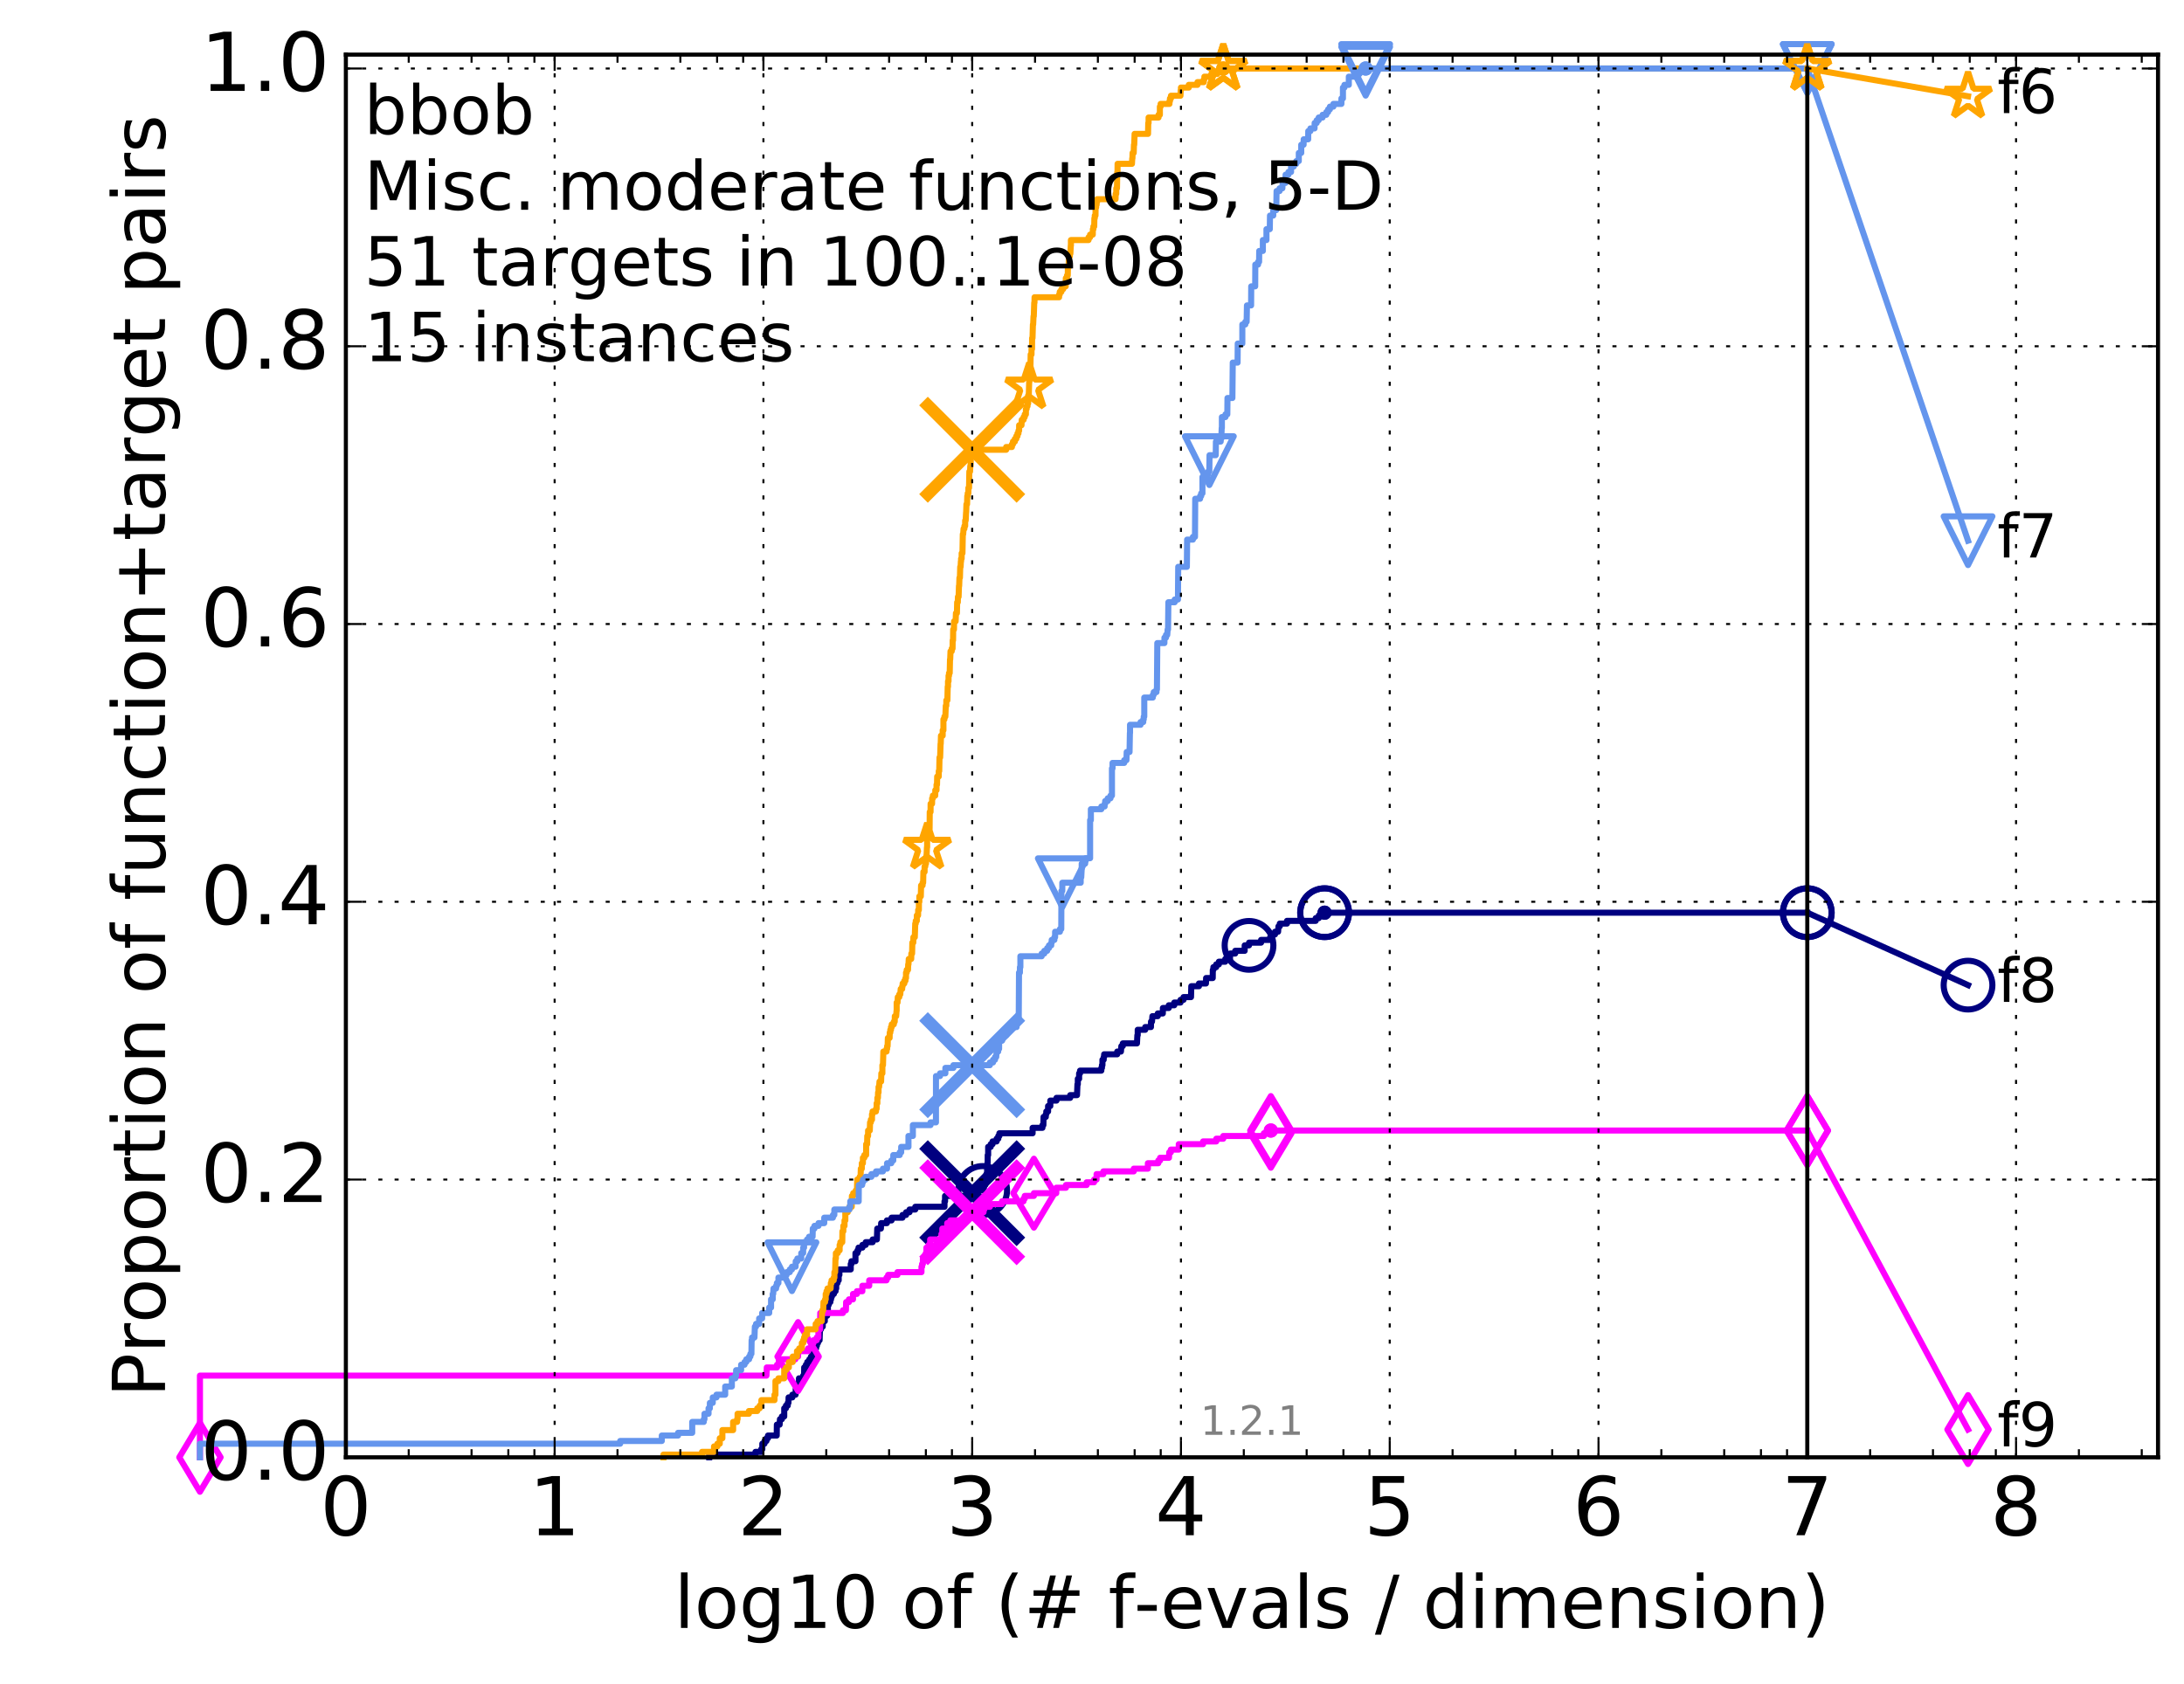 <?xml version="1.0" encoding="utf-8" standalone="no"?>
<!DOCTYPE svg PUBLIC "-//W3C//DTD SVG 1.1//EN"
  "http://www.w3.org/Graphics/SVG/1.1/DTD/svg11.dtd">
<!-- Created with matplotlib (http://matplotlib.org/) -->
<svg height="415pt" version="1.1" viewBox="0 0 538 415" width="538pt" xmlns="http://www.w3.org/2000/svg" xmlns:xlink="http://www.w3.org/1999/xlink">
 <defs>
  <style type="text/css">
*{stroke-linecap:butt;stroke-linejoin:round;stroke-miterlimit:100000;}
  </style>
 </defs>
 <g id="figure_1">
  <g id="patch_1">
   <path d="M 0 415.456 
L 538.8 415.456 
L 538.8 0 
L 0 0 
z
" style="fill:#ffffff;"/>
  </g>
  <g id="axes_1">
   <g id="patch_2">
    <path d="M 85.2 359.056 
L 531.6 359.056 
L 531.6 13.456 
L 85.2 13.456 
z
" style="fill:#ffffff;"/>
   </g>
   <g id="line2d_1">
    <defs>
     <path d="M 0 1.5 
C 0.398 1.5 0.779 1.342 1.061 1.061 
C 1.342 0.779 1.5 0.398 1.5 0 
C 1.5 -0.398 1.342 -0.779 1.061 -1.061 
C 0.779 -1.342 0.398 -1.5 0 -1.5 
C -0.398 -1.5 -0.779 -1.342 -1.061 -1.061 
C -1.342 -0.779 -1.5 -0.398 -1.5 0 
C -1.5 0.398 -1.342 0.779 -1.061 1.061 
C -0.779 1.342 -0.398 1.5 0 1.5 
z
" id="m04eac8222e" style="stroke:#000080;stroke-width:0.5;"/>
    </defs>
    <g>
     <use style="fill:#000080;stroke:#000080;stroke-width:0.5;" x="326.296" xlink:href="#m04eac8222e" y="224.869"/>
     <use style="fill:#000080;stroke:#000080;stroke-width:0.5;" x="326.296" xlink:href="#m04eac8222e" y="224.869"/>
    </g>
   </g>
   <g id="line2d_2">
    <path d="M 174.704 359.056 
L 174.704 358.385 
L 186.097 358.385 
L 186.097 357.714 
L 187.515 357.714 
L 187.515 357.044 
L 187.787 357.044 
L 187.787 355.702 
L 188.324 355.702 
L 188.324 355.031 
L 188.804 355.031 
L 188.804 354.36 
L 189.189 354.36 
L 189.189 353.689 
L 191.334 353.689 
L 191.372 351.005 
L 192.055 351.005 
L 192.129 349.663 
L 192.608 349.663 
L 192.608 348.992 
L 193.184 348.992 
L 193.184 346.979 
L 193.606 346.979 
L 193.606 346.309 
L 194.054 346.309 
L 194.054 345.638 
L 194.224 345.638 
L 194.258 344.296 
L 195.186 344.296 
L 195.186 343.625 
L 195.983 343.625 
L 196.015 342.283 
L 196.601 342.283 
L 196.601 341.612 
L 196.813 341.612 
L 196.813 339.599 
L 197.846 339.599 
L 197.846 338.928 
L 198.075 338.928 
L 198.104 336.915 
L 198.527 336.915 
L 198.527 336.244 
L 198.86 336.244 
L 198.86 335.574 
L 199.377 335.574 
L 199.377 334.903 
L 199.777 334.903 
L 199.777 334.232 
L 200.144 334.232 
L 200.144 333.561 
L 200.633 333.561 
L 200.633 332.89 
L 200.81 332.89 
L 200.81 332.219 
L 201.036 332.219 
L 201.036 331.548 
L 201.235 331.548 
L 201.235 330.877 
L 201.506 330.877 
L 201.506 330.206 
L 201.894 330.206 
L 201.99 327.522 
L 202.228 327.522 
L 202.228 326.851 
L 202.673 326.851 
L 202.673 325.509 
L 203.178 325.509 
L 203.178 324.168 
L 203.761 324.168 
L 203.761 322.826 
L 203.937 322.826 
L 203.937 321.484 
L 204.155 321.484 
L 204.155 320.813 
L 204.543 320.813 
L 204.543 320.142 
L 204.713 320.142 
L 204.713 319.471 
L 204.924 319.471 
L 204.924 318.8 
L 205.422 318.8 
L 205.422 318.129 
L 205.829 318.129 
L 205.829 317.458 
L 205.99 317.458 
L 205.99 316.116 
L 206.308 316.116 
L 206.308 315.445 
L 206.602 315.445 
L 206.602 314.104 
L 206.777 314.104 
L 206.777 312.762 
L 209.57 312.762 
L 209.57 311.42 
L 209.74 311.42 
L 209.74 310.749 
L 210.732 310.749 
L 210.732 308.736 
L 211.229 308.736 
L 211.229 308.065 
L 211.48 308.065 
L 211.48 307.394 
L 212.445 307.394 
L 212.445 306.723 
L 213.255 306.723 
L 213.255 306.052 
L 214.966 306.052 
L 214.966 305.381 
L 216.012 305.381 
L 216.102 302.698 
L 217 302.698 
L 217.061 301.356 
L 218.478 301.356 
L 218.478 300.685 
L 219.626 300.685 
L 219.626 300.014 
L 222.316 300.014 
L 222.316 299.343 
L 223.204 299.343 
L 223.204 298.672 
L 224.049 298.672 
L 224.049 298.001 
L 225.465 298.001 
L 225.465 297.33 
L 232.664 297.33 
L 232.664 295.988 
L 232.803 295.988 
L 232.803 294.646 
L 238.269 294.646 
L 238.269 293.975 
L 240.812 293.975 
L 240.812 293.304 
L 242.073 293.304 
L 242.073 292.634 
L 242.389 292.634 
L 242.389 291.963 
L 242.708 291.963 
L 242.743 289.95 
L 242.985 289.95 
L 242.985 289.279 
L 243.129 289.279 
L 243.235 286.595 
L 243.296 286.595 
L 243.311 284.582 
L 243.42 284.582 
L 243.42 282.569 
L 244.048 282.569 
L 244.048 281.899 
L 244.502 281.899 
L 244.502 281.228 
L 245.503 281.228 
L 245.503 280.557 
L 245.919 280.557 
L 245.919 279.886 
L 246.185 279.886 
L 246.185 279.215 
L 254.37 279.215 
L 254.37 277.873 
L 256.787 277.873 
L 256.787 277.202 
L 257.023 277.202 
L 257.068 275.189 
L 257.618 275.189 
L 257.618 274.518 
L 257.74 274.518 
L 257.74 273.847 
L 258.18 273.847 
L 258.18 272.505 
L 258.728 272.505 
L 258.728 271.164 
L 260.255 271.164 
L 260.255 270.493 
L 263.628 270.493 
L 263.628 269.822 
L 265.308 269.822 
L 265.416 267.138 
L 265.508 267.138 
L 265.508 265.796 
L 265.826 265.796 
L 265.826 264.454 
L 266.057 264.454 
L 266.057 263.783 
L 271.297 263.783 
L 271.297 263.112 
L 271.45 263.112 
L 271.45 262.441 
L 271.573 262.441 
L 271.573 261.099 
L 271.881 261.099 
L 271.881 260.429 
L 271.992 260.429 
L 271.992 259.758 
L 275.214 259.758 
L 275.214 259.087 
L 276.128 259.087 
L 276.229 257.745 
L 276.586 257.745 
L 276.586 257.074 
L 280.075 257.074 
L 280.179 255.061 
L 280.262 255.061 
L 280.262 253.719 
L 282.111 253.719 
L 282.111 253.048 
L 283.521 253.048 
L 283.537 251.706 
L 283.779 251.706 
L 283.883 250.364 
L 285.2 250.364 
L 285.2 249.694 
L 286.448 249.694 
L 286.466 248.352 
L 287.914 248.352 
L 287.914 247.681 
L 289.263 247.681 
L 289.263 247.01 
L 290.807 247.01 
L 290.807 246.339 
L 291.547 246.339 
L 291.547 245.668 
L 293.389 245.668 
L 293.461 242.984 
L 295.346 242.984 
L 295.346 242.313 
L 297.068 242.313 
L 297.107 240.971 
L 298.739 240.971 
L 298.759 238.958 
L 298.904 238.958 
L 298.904 238.288 
L 299.586 238.288 
L 299.586 237.617 
L 300.25 237.617 
L 300.25 236.946 
L 301.828 236.946 
L 301.828 236.275 
L 302.992 236.275 
L 303.022 234.933 
L 304.276 234.933 
L 304.276 234.262 
L 306.607 234.262 
L 306.614 232.92 
L 307.681 232.92 
L 307.681 232.249 
L 310.651 232.249 
L 310.651 231.578 
L 312.888 231.578 
L 312.888 230.907 
L 313.262 230.907 
L 313.262 230.236 
L 314.079 230.236 
L 314.079 229.565 
L 314.842 229.565 
L 314.936 228.223 
L 315.263 228.223 
L 315.263 227.553 
L 317.032 227.553 
L 317.032 226.882 
L 324.105 226.882 
L 324.105 226.211 
L 324.877 226.211 
L 324.877 225.54 
L 326.296 225.54 
L 326.296 224.869 
L 445.2 224.869 
L 445.2 224.869 
" style="fill:none;stroke:#000080;stroke-linecap:square;stroke-width:1.5;"/>
   </g>
   <g id="line2d_3">
    <defs>
     <path d="M 0 6 
C 1.591 6 3.117 5.368 4.243 4.243 
C 5.368 3.117 6 1.591 6 0 
C 6 -1.591 5.368 -3.117 4.243 -4.243 
C 3.117 -5.368 1.591 -6 0 -6 
C -1.591 -6 -3.117 -5.368 -4.243 -4.243 
C -5.368 -3.117 -6 -1.591 -6 0 
C -6 1.591 -5.368 3.117 -4.243 4.243 
C -3.117 5.368 -1.591 6 0 6 
z
" id="m2a97c6a68b" style="stroke:#000080;stroke-width:1.5;"/>
    </defs>
    <g>
     <use style="fill:none;stroke:#000080;stroke-width:1.5;" x="242.073" xlink:href="#m2a97c6a68b" y="293.304"/>
     <use style="fill:none;stroke:#000080;stroke-width:1.5;" x="307.681" xlink:href="#m2a97c6a68b" y="232.92"/>
     <use style="fill:none;stroke:#000080;stroke-width:1.5;" x="326.296" xlink:href="#m2a97c6a68b" y="224.869"/>
     <use style="fill:none;stroke:#000080;stroke-width:1.5;" x="326.296" xlink:href="#m2a97c6a68b" y="224.869"/>
     <use style="fill:none;stroke:#000080;stroke-width:1.5;" x="445.2" xlink:href="#m2a97c6a68b" y="224.869"/>
    </g>
   </g>
   <g id="line2d_4"/>
   <g id="line2d_5">
    <path clip-path="url(#p1a25b71441)" d="M 239.49 293.975 
" style="fill:none;stroke:#000080;stroke-linecap:square;"/>
    <defs>
     <path d="M -12 12 
L 12 -12 
M -12 -12 
L 12 12 
" id="m20f8be6db8" style="stroke:#000080;stroke-width:3.0;"/>
    </defs>
    <g clip-path="url(#p1a25b71441)">
     <use style="fill:#000080;stroke:#000080;stroke-width:3.0;" x="239.49" xlink:href="#m20f8be6db8" y="293.975"/>
    </g>
   </g>
   <g id="line2d_6">
    <defs>
     <path d="M 0 1.5 
C 0.398 1.5 0.779 1.342 1.061 1.061 
C 1.342 0.779 1.5 0.398 1.5 0 
C 1.5 -0.398 1.342 -0.779 1.061 -1.061 
C 0.779 -1.342 0.398 -1.5 0 -1.5 
C -0.398 -1.5 -0.779 -1.342 -1.061 -1.061 
C -1.342 -0.779 -1.5 -0.398 -1.5 0 
C -1.5 0.398 -1.342 0.779 -1.061 1.061 
C -0.779 1.342 -0.398 1.5 0 1.5 
z
" id="m1ccc9ddd94" style="stroke:#ff00ff;stroke-width:0.5;"/>
    </defs>
    <g>
     <use style="fill:#ff00ff;stroke:#ff00ff;stroke-width:0.5;" x="313.055" xlink:href="#m1ccc9ddd94" y="278.544"/>
     <use style="fill:#ff00ff;stroke:#ff00ff;stroke-width:0.5;" x="313.055" xlink:href="#m1ccc9ddd94" y="278.544"/>
    </g>
   </g>
   <g id="line2d_7">
    <path d="M 49.253 359.056 
L 49.253 338.928 
L 188.804 338.928 
L 188.89 336.915 
L 191.411 336.915 
L 191.411 336.244 
L 191.867 336.244 
L 191.867 334.903 
L 195.921 334.903 
L 195.921 334.232 
L 196.601 334.232 
L 196.601 332.89 
L 199.079 332.89 
L 199.079 332.219 
L 199.909 332.219 
L 199.909 330.877 
L 200.403 330.877 
L 200.403 330.206 
L 201.185 330.206 
L 201.185 329.535 
L 201.603 329.535 
L 201.603 327.522 
L 202.014 327.522 
L 202.061 323.497 
L 207.648 323.497 
L 207.648 322.826 
L 208.379 322.826 
L 208.433 320.813 
L 209.122 320.813 
L 209.122 320.142 
L 210.125 320.142 
L 210.125 318.8 
L 211.086 318.8 
L 211.086 318.129 
L 212.43 318.129 
L 212.43 316.787 
L 214.12 316.787 
L 214.12 315.445 
L 218.386 315.445 
L 218.386 314.774 
L 218.784 314.774 
L 218.784 314.104 
L 221.078 314.104 
L 221.078 313.433 
L 226.993 313.433 
L 226.993 312.091 
L 227.149 312.091 
L 227.149 311.42 
L 227.342 311.42 
L 227.342 310.078 
L 227.731 310.078 
L 227.731 309.407 
L 228.061 309.407 
L 228.061 308.736 
L 228.21 308.736 
L 228.21 307.394 
L 228.765 307.394 
L 228.765 306.723 
L 229.131 306.723 
L 229.131 305.381 
L 231.905 305.381 
L 231.905 304.039 
L 232.13 304.039 
L 232.13 302.698 
L 233.333 302.698 
L 233.333 301.356 
L 234.096 301.356 
L 234.096 300.685 
L 237.961 300.685 
L 237.961 299.343 
L 238.92 299.343 
L 238.92 298.672 
L 242.279 298.672 
L 242.279 298.001 
L 242.459 298.001 
L 242.459 297.33 
L 243.857 297.33 
L 243.857 296.659 
L 246.825 296.659 
L 246.825 295.988 
L 252.12 295.988 
L 252.12 295.317 
L 252.437 295.317 
L 252.437 294.646 
L 254.689 294.646 
L 254.689 293.975 
L 260.2 293.975 
L 260.2 292.634 
L 262.586 292.634 
L 262.586 291.963 
L 267.682 291.963 
L 267.682 291.292 
L 269.513 291.292 
L 269.513 290.621 
L 270.125 290.621 
L 270.125 289.279 
L 271.799 289.279 
L 271.799 288.608 
L 279.291 288.608 
L 279.291 287.937 
L 282.765 287.937 
L 282.765 286.595 
L 285.328 286.595 
L 285.328 285.924 
L 285.771 285.924 
L 285.771 285.253 
L 287.962 285.253 
L 288.027 283.911 
L 288.42 283.911 
L 288.42 283.24 
L 290.377 283.24 
L 290.377 281.899 
L 296.363 281.899 
L 296.363 281.228 
L 299.615 281.228 
L 299.615 280.557 
L 301.335 280.557 
L 301.335 279.886 
L 311.332 279.886 
L 311.332 279.215 
L 313.055 279.215 
L 313.055 278.544 
L 445.2 278.544 
L 445.2 278.544 
" style="fill:none;stroke:#ff00ff;stroke-linecap:square;stroke-width:1.5;"/>
   </g>
   <g id="line2d_8">
    <defs>
     <path d="M -0 8.485 
L 5.091 0 
L 0 -8.485 
L -5.091 -0 
z
" id="m4bd7278fea" style="stroke:#ff00ff;stroke-linejoin:miter;stroke-width:1.5;"/>
    </defs>
    <g>
     <use style="fill:none;stroke:#ff00ff;stroke-linejoin:miter;stroke-width:1.5;" x="49.253" xlink:href="#m4bd7278fea" y="359.056"/>
     <use style="fill:none;stroke:#ff00ff;stroke-linejoin:miter;stroke-width:1.5;" x="196.601" xlink:href="#m4bd7278fea" y="334.232"/>
     <use style="fill:none;stroke:#ff00ff;stroke-linejoin:miter;stroke-width:1.5;" x="254.689" xlink:href="#m4bd7278fea" y="293.975"/>
     <use style="fill:none;stroke:#ff00ff;stroke-linejoin:miter;stroke-width:1.5;" x="313.055" xlink:href="#m4bd7278fea" y="279.215"/>
     <use style="fill:none;stroke:#ff00ff;stroke-linejoin:miter;stroke-width:1.5;" x="313.055" xlink:href="#m4bd7278fea" y="278.544"/>
     <use style="fill:none;stroke:#ff00ff;stroke-linejoin:miter;stroke-width:1.5;" x="445.2" xlink:href="#m4bd7278fea" y="278.544"/>
    </g>
   </g>
   <g id="line2d_9"/>
   <g id="line2d_10">
    <path clip-path="url(#p1a25b71441)" d="M 239.49 298.672 
" style="fill:none;stroke:#ff00ff;stroke-linecap:square;"/>
    <defs>
     <path d="M -12 12 
L 12 -12 
M -12 -12 
L 12 12 
" id="m421c0117f8" style="stroke:#ff00ff;stroke-width:3.0;"/>
    </defs>
    <g clip-path="url(#p1a25b71441)">
     <use style="fill:#ff00ff;stroke:#ff00ff;stroke-width:3.0;" x="239.49" xlink:href="#m421c0117f8" y="298.672"/>
    </g>
   </g>
   <g id="line2d_11">
    <defs>
     <path d="M 0 1.5 
C 0.398 1.5 0.779 1.342 1.061 1.061 
C 1.342 0.779 1.5 0.398 1.5 0 
C 1.5 -0.398 1.342 -0.779 1.061 -1.061 
C 0.779 -1.342 0.398 -1.5 0 -1.5 
C -0.398 -1.5 -0.779 -1.342 -1.061 -1.061 
C -1.342 -0.779 -1.5 -0.398 -1.5 0 
C -1.5 0.398 -1.342 0.779 -1.061 1.061 
C -0.779 1.342 -0.398 1.5 0 1.5 
z
" id="mab5e79894a" style="stroke:#ffa500;stroke-width:0.5;"/>
    </defs>
    <g>
     <use style="fill:#ffa500;stroke:#ffa500;stroke-width:0.5;" x="301.338" xlink:href="#mab5e79894a" y="16.878"/>
     <use style="fill:#ffa500;stroke:#ffa500;stroke-width:0.5;" x="301.338" xlink:href="#mab5e79894a" y="16.878"/>
    </g>
   </g>
   <g id="line2d_12">
    <path d="M 163.43 359.056 
L 163.43 358.385 
L 172.93 358.385 
L 172.93 357.714 
L 175.891 357.714 
L 175.891 356.373 
L 176.722 356.373 
L 176.722 355.702 
L 177.308 355.702 
L 177.308 354.36 
L 177.949 354.36 
L 177.949 352.347 
L 180.596 352.347 
L 180.596 350.334 
L 181.572 350.334 
L 181.572 349.663 
L 181.691 349.663 
L 181.691 348.321 
L 184.48 348.321 
L 184.48 347.65 
L 186.532 347.65 
L 186.532 346.979 
L 187.145 346.979 
L 187.145 346.309 
L 187.56 346.309 
L 187.56 344.967 
L 190.787 344.967 
L 190.787 343.625 
L 191.023 343.625 
L 191.023 340.27 
L 191.754 340.27 
L 191.754 339.599 
L 193.184 339.599 
L 193.184 337.586 
L 193.64 337.586 
L 193.64 336.915 
L 194.326 336.915 
L 194.326 335.574 
L 195.283 335.574 
L 195.283 334.232 
L 196.325 334.232 
L 196.325 332.89 
L 196.874 332.89 
L 196.874 332.219 
L 197.526 332.219 
L 197.526 330.877 
L 197.874 330.877 
L 197.874 330.206 
L 198.075 330.206 
L 198.075 329.535 
L 198.274 329.535 
L 198.274 328.864 
L 198.805 328.864 
L 198.805 327.522 
L 200.911 327.522 
L 200.936 326.18 
L 201.383 326.18 
L 201.383 325.509 
L 202.44 325.509 
L 202.487 323.497 
L 202.557 323.497 
L 202.557 322.826 
L 202.789 322.826 
L 202.858 320.813 
L 203.246 320.813 
L 203.246 320.142 
L 203.404 320.142 
L 203.404 318.8 
L 203.606 318.8 
L 203.606 318.129 
L 203.849 318.129 
L 203.849 317.458 
L 204.607 317.458 
L 204.671 316.116 
L 204.84 316.116 
L 204.84 315.445 
L 205.381 315.445 
L 205.381 314.774 
L 205.545 314.774 
L 205.545 313.433 
L 205.728 313.433 
L 205.809 310.078 
L 205.91 310.078 
L 205.91 308.736 
L 206.367 308.736 
L 206.367 308.065 
L 206.834 308.065 
L 206.834 306.723 
L 207.007 306.723 
L 207.007 306.052 
L 207.48 306.052 
L 207.518 303.369 
L 207.741 303.369 
L 207.741 302.027 
L 208.035 302.027 
L 208.035 300.685 
L 208.235 300.685 
L 208.235 298.672 
L 208.824 298.672 
L 208.824 298.001 
L 209.209 298.001 
L 209.209 297.33 
L 209.807 297.33 
L 209.858 294.646 
L 210.175 294.646 
L 210.175 293.975 
L 210.797 293.975 
L 210.797 293.304 
L 211.102 293.304 
L 211.165 290.621 
L 211.76 290.621 
L 211.76 289.95 
L 211.991 289.95 
L 212.052 287.937 
L 212.295 287.937 
L 212.295 286.595 
L 212.565 286.595 
L 212.565 285.253 
L 212.92 285.253 
L 212.92 284.582 
L 213.356 284.582 
L 213.37 281.899 
L 213.599 281.899 
L 213.642 279.886 
L 213.84 279.886 
L 213.84 278.544 
L 214.259 278.544 
L 214.328 276.531 
L 214.52 276.531 
L 214.52 275.86 
L 214.805 275.86 
L 214.805 274.518 
L 214.939 274.518 
L 214.939 273.847 
L 215.781 273.847 
L 215.781 273.176 
L 215.948 273.176 
L 215.948 271.834 
L 216.127 271.834 
L 216.127 270.493 
L 216.266 270.493 
L 216.304 269.151 
L 216.417 269.151 
L 216.417 267.809 
L 216.555 267.809 
L 216.655 266.467 
L 217.048 266.467 
L 217.109 264.454 
L 217.363 264.454 
L 217.363 262.441 
L 217.507 262.441 
L 217.603 259.087 
L 218.386 259.087 
L 218.386 258.416 
L 218.535 258.416 
L 218.535 257.745 
L 218.649 257.745 
L 218.717 255.732 
L 219.143 255.732 
L 219.176 254.39 
L 219.32 254.39 
L 219.32 253.719 
L 219.484 253.719 
L 219.484 253.048 
L 219.67 253.048 
L 219.67 252.377 
L 220.184 252.377 
L 220.184 251.706 
L 220.406 251.706 
L 220.427 250.364 
L 220.76 250.364 
L 220.853 249.023 
L 220.883 249.023 
L 220.883 247.01 
L 221.098 247.01 
L 221.159 245.668 
L 221.522 245.668 
L 221.522 244.997 
L 221.77 244.997 
L 221.878 243.655 
L 222.239 243.655 
L 222.239 242.984 
L 222.354 242.984 
L 222.354 242.313 
L 222.764 242.313 
L 222.764 241.642 
L 223.046 241.642 
L 223.046 240.971 
L 223.185 240.971 
L 223.185 239.629 
L 223.361 239.629 
L 223.361 238.958 
L 223.671 238.958 
L 223.725 237.617 
L 223.789 237.617 
L 223.861 236.275 
L 224.464 236.275 
L 224.499 234.933 
L 224.682 234.933 
L 224.742 232.249 
L 224.974 232.249 
L 225 230.907 
L 225.348 230.907 
L 225.457 227.553 
L 225.582 227.553 
L 225.582 226.882 
L 225.847 226.882 
L 225.847 225.54 
L 226.157 225.54 
L 226.182 224.198 
L 226.351 224.198 
L 226.367 222.185 
L 226.471 222.185 
L 226.471 220.843 
L 226.829 220.843 
L 226.899 218.159 
L 227.265 218.159 
L 227.265 217.488 
L 227.404 217.488 
L 227.465 214.805 
L 227.761 214.805 
L 227.761 213.463 
L 227.934 213.463 
L 227.934 212.792 
L 228.106 212.792 
L 228.21 210.779 
L 228.247 210.779 
L 228.343 208.766 
L 228.387 208.766 
L 228.387 205.412 
L 228.533 205.412 
L 228.533 204.741 
L 228.859 204.741 
L 228.859 204.07 
L 228.995 204.07 
L 229.031 200.044 
L 229.23 200.044 
L 229.244 198.031 
L 229.601 198.031 
L 229.622 196.689 
L 229.802 196.689 
L 229.802 196.018 
L 230.38 196.018 
L 230.401 194.677 
L 230.7 194.677 
L 230.7 193.335 
L 230.819 193.335 
L 230.865 191.322 
L 231.25 191.322 
L 231.25 189.98 
L 231.366 189.98 
L 231.436 186.625 
L 231.589 186.625 
L 231.697 183.271 
L 231.735 183.271 
L 231.798 181.258 
L 232.217 181.258 
L 232.217 179.916 
L 232.401 179.916 
L 232.401 177.232 
L 232.645 177.232 
L 232.645 176.561 
L 232.875 176.561 
L 232.983 173.878 
L 233.108 173.878 
L 233.12 172.536 
L 233.374 172.536 
L 233.456 169.181 
L 233.532 169.181 
L 233.532 167.839 
L 233.66 167.839 
L 233.66 166.497 
L 233.775 166.497 
L 233.775 165.826 
L 233.948 165.826 
L 234.022 162.472 
L 234.068 162.472 
L 234.147 160.459 
L 234.446 160.459 
L 234.446 159.788 
L 234.652 159.788 
L 234.674 157.775 
L 234.774 157.775 
L 234.801 155.091 
L 234.993 155.091 
L 235.031 153.078 
L 235.405 153.078 
L 235.485 151.066 
L 235.724 151.066 
L 235.787 148.382 
L 235.945 148.382 
L 235.976 147.04 
L 236.138 147.04 
L 236.231 144.356 
L 236.278 144.356 
L 236.35 142.343 
L 236.462 142.343 
L 236.539 139.66 
L 236.636 139.66 
L 236.701 138.318 
L 236.747 138.318 
L 236.747 137.647 
L 236.888 137.647 
L 236.893 136.305 
L 237.088 136.305 
L 237.177 131.608 
L 237.266 131.608 
L 237.365 130.267 
L 237.57 130.267 
L 237.57 129.596 
L 237.754 129.596 
L 237.754 128.254 
L 237.879 128.254 
L 237.985 126.241 
L 238.004 126.241 
L 238.07 124.228 
L 238.222 124.228 
L 238.274 122.215 
L 238.382 122.215 
L 238.382 121.544 
L 238.551 121.544 
L 238.551 120.203 
L 238.708 120.203 
L 238.787 116.177 
L 238.961 116.177 
L 239.016 114.835 
L 239.085 114.835 
L 239.157 112.822 
L 239.203 112.822 
L 239.279 111.48 
L 239.419 111.48 
L 239.419 110.809 
L 247.858 110.809 
L 247.858 110.138 
L 249.268 110.138 
L 249.268 109.468 
L 249.526 109.468 
L 249.526 108.797 
L 249.997 108.797 
L 249.997 108.126 
L 250.357 108.126 
L 250.357 107.455 
L 250.644 107.455 
L 250.644 106.784 
L 250.886 106.784 
L 250.886 106.113 
L 251.046 106.113 
L 251.054 104.771 
L 251.63 104.771 
L 251.694 103.429 
L 252.148 103.429 
L 252.148 102.758 
L 252.43 102.758 
L 252.43 102.087 
L 252.716 102.087 
L 252.72 100.745 
L 252.9 100.745 
L 252.9 100.074 
L 253.119 100.074 
L 253.119 99.403 
L 253.269 99.403 
L 253.284 97.391 
L 253.423 97.391 
L 253.531 94.036 
L 253.59 94.036 
L 253.621 92.023 
L 253.798 92.023 
L 253.894 87.327 
L 254.1 87.327 
L 254.1 85.985 
L 254.229 85.985 
L 254.248 83.301 
L 254.347 83.301 
L 254.443 79.946 
L 254.507 79.946 
L 254.593 77.933 
L 254.659 77.933 
L 254.77 74.579 
L 254.828 74.579 
L 254.853 73.237 
L 260.891 73.237 
L 260.891 72.566 
L 261.055 72.566 
L 261.055 71.895 
L 261.464 71.895 
L 261.464 71.224 
L 261.905 71.224 
L 261.905 70.553 
L 262.529 70.553 
L 262.552 68.54 
L 262.842 68.54 
L 262.842 67.869 
L 263.029 67.869 
L 263.063 65.857 
L 263.234 65.857 
L 263.311 63.173 
L 263.548 63.173 
L 263.548 62.502 
L 263.672 62.502 
L 263.776 60.489 
L 263.806 60.489 
L 263.806 59.147 
L 268.144 59.147 
L 268.144 58.476 
L 268.524 58.476 
L 268.524 57.805 
L 269.191 57.805 
L 269.212 56.463 
L 269.343 56.463 
L 269.343 55.793 
L 269.546 55.793 
L 269.584 53.78 
L 269.682 53.78 
L 269.682 53.109 
L 269.86 53.109 
L 269.884 51.096 
L 270.021 51.096 
L 270.021 50.425 
L 270.143 50.425 
L 270.143 49.754 
L 270.26 49.754 
L 270.26 49.083 
L 274.797 49.083 
L 274.831 47.741 
L 274.975 47.741 
L 274.983 46.399 
L 275.15 46.399 
L 275.227 42.374 
L 275.287 42.374 
L 275.305 40.361 
L 278.84 40.361 
L 278.913 39.019 
L 278.961 39.019 
L 278.998 37.677 
L 279.271 37.677 
L 279.335 35.664 
L 279.399 35.664 
L 279.495 32.981 
L 282.801 32.981 
L 282.858 30.297 
L 282.94 30.297 
L 282.942 28.955 
L 285.389 28.955 
L 285.389 28.284 
L 285.72 28.284 
L 285.72 26.271 
L 285.905 26.271 
L 285.905 25.6 
L 288.079 25.6 
L 288.079 24.929 
L 288.201 24.929 
L 288.201 24.258 
L 288.449 24.258 
L 288.449 23.588 
L 290.793 23.588 
L 290.844 22.246 
L 290.91 22.246 
L 290.91 21.575 
L 292.842 21.575 
L 292.842 20.904 
L 294.985 20.904 
L 294.985 20.233 
L 296.544 20.233 
L 296.544 19.562 
L 296.682 19.562 
L 296.682 18.891 
L 298.387 18.891 
L 298.387 18.22 
L 299.893 18.22 
L 299.893 17.549 
L 301.338 17.549 
L 301.338 16.878 
L 445.2 16.878 
L 445.2 16.878 
" style="fill:none;stroke:#ffa500;stroke-linecap:square;stroke-width:1.5;"/>
   </g>
   <g id="line2d_13">
    <defs>
     <path d="M 0 -6 
L -1.347 -1.854 
L -5.706 -1.854 
L -2.18 0.708 
L -3.527 4.854 
L -0 2.292 
L 3.527 4.854 
L 2.18 0.708 
L 5.706 -1.854 
L 1.347 -1.854 
z
" id="m0136e2eef1" style="stroke:#ffa500;stroke-linejoin:bevel;stroke-width:1.5;"/>
    </defs>
    <g>
     <use style="fill:none;stroke:#ffa500;stroke-linejoin:bevel;stroke-width:1.5;" x="228.387" xlink:href="#m0136e2eef1" y="208.766"/>
     <use style="fill:none;stroke:#ffa500;stroke-linejoin:bevel;stroke-width:1.5;" x="253.531" xlink:href="#m0136e2eef1" y="95.378"/>
     <use style="fill:none;stroke:#ffa500;stroke-linejoin:bevel;stroke-width:1.5;" x="301.338" xlink:href="#m0136e2eef1" y="16.878"/>
     <use style="fill:none;stroke:#ffa500;stroke-linejoin:bevel;stroke-width:1.5;" x="301.338" xlink:href="#m0136e2eef1" y="16.878"/>
     <use style="fill:none;stroke:#ffa500;stroke-linejoin:bevel;stroke-width:1.5;" x="445.2" xlink:href="#m0136e2eef1" y="16.878"/>
    </g>
   </g>
   <g id="line2d_14"/>
   <g id="line2d_15">
    <path clip-path="url(#p1a25b71441)" d="M 239.49 110.809 
" style="fill:none;stroke:#ffa500;stroke-linecap:square;"/>
    <defs>
     <path d="M -12 12 
L 12 -12 
M -12 -12 
L 12 12 
" id="m2e2e5fcd1b" style="stroke:#ffa500;stroke-width:3.0;"/>
    </defs>
    <g clip-path="url(#p1a25b71441)">
     <use style="fill:#ffa500;stroke:#ffa500;stroke-width:3.0;" x="239.49" xlink:href="#m2e2e5fcd1b" y="110.809"/>
    </g>
   </g>
   <g id="line2d_16">
    <defs>
     <path d="M 0 1.5 
C 0.398 1.5 0.779 1.342 1.061 1.061 
C 1.342 0.779 1.5 0.398 1.5 0 
C 1.5 -0.398 1.342 -0.779 1.061 -1.061 
C 0.779 -1.342 0.398 -1.5 0 -1.5 
C -0.398 -1.5 -0.779 -1.342 -1.061 -1.061 
C -1.342 -0.779 -1.5 -0.398 -1.5 0 
C -1.5 0.398 -1.342 0.779 -1.061 1.061 
C -0.779 1.342 -0.398 1.5 0 1.5 
z
" id="m45f61a275d" style="stroke:#6495ed;stroke-width:0.5;"/>
    </defs>
    <g>
     <use style="fill:#6495ed;stroke:#6495ed;stroke-width:0.5;" x="336.414" xlink:href="#m45f61a275d" y="16.878"/>
     <use style="fill:#6495ed;stroke:#6495ed;stroke-width:0.5;" x="336.414" xlink:href="#m45f61a275d" y="16.878"/>
    </g>
   </g>
   <g id="line2d_17">
    <path d="M 49.253 359.056 
L 49.253 355.702 
L 152.77 355.702 
L 152.77 355.031 
L 163.023 355.031 
L 163.023 353.689 
L 167.026 353.689 
L 167.026 353.018 
L 170.518 353.018 
L 170.518 350.334 
L 173.366 350.334 
L 173.366 349.663 
L 173.537 349.663 
L 173.537 348.321 
L 174.541 348.321 
L 174.541 346.979 
L 174.866 346.979 
L 174.866 345.638 
L 175.58 345.638 
L 175.58 344.296 
L 176.498 344.296 
L 176.498 343.625 
L 178.641 343.625 
L 178.641 341.612 
L 180.281 341.612 
L 180.281 339.599 
L 181.15 339.599 
L 181.15 338.928 
L 181.332 338.928 
L 181.332 337.586 
L 182.565 337.586 
L 182.565 336.244 
L 183.406 336.244 
L 183.406 335.574 
L 183.842 335.574 
L 183.842 334.903 
L 184.532 334.903 
L 184.532 334.232 
L 184.844 334.232 
L 184.844 333.561 
L 185.1 333.561 
L 185.151 330.206 
L 185.253 330.206 
L 185.253 329.535 
L 185.852 329.535 
L 185.951 326.851 
L 186.243 326.851 
L 186.243 326.18 
L 187.005 326.18 
L 187.005 324.839 
L 187.742 324.839 
L 187.742 323.497 
L 189.485 323.497 
L 189.485 322.155 
L 189.941 322.155 
L 189.941 320.142 
L 190.348 320.142 
L 190.348 318.8 
L 190.468 318.8 
L 190.548 317.458 
L 191.179 317.458 
L 191.179 316.787 
L 191.372 316.787 
L 191.372 316.116 
L 191.754 316.116 
L 191.754 314.774 
L 193.36 314.774 
L 193.36 314.104 
L 193.779 314.104 
L 193.779 313.433 
L 194.561 313.433 
L 194.561 312.762 
L 195.088 312.762 
L 195.088 312.091 
L 195.983 312.091 
L 196.015 310.749 
L 196.418 310.749 
L 196.418 310.078 
L 197.38 310.078 
L 197.38 308.736 
L 197.846 308.736 
L 197.846 307.394 
L 198.075 307.394 
L 198.075 306.052 
L 198.805 306.052 
L 198.805 305.381 
L 199.296 305.381 
L 199.296 304.71 
L 200.17 304.71 
L 200.222 302.698 
L 200.633 302.698 
L 200.633 302.027 
L 201.628 302.027 
L 201.628 301.356 
L 203.042 301.356 
L 203.042 300.014 
L 205.175 300.014 
L 205.175 299.343 
L 205.525 299.343 
L 205.525 298.001 
L 209.243 298.001 
L 209.243 297.33 
L 209.45 297.33 
L 209.45 295.988 
L 211.527 295.988 
L 211.559 291.963 
L 212.385 291.963 
L 212.385 291.292 
L 212.595 291.292 
L 212.595 290.621 
L 213.212 290.621 
L 213.212 289.95 
L 214.656 289.95 
L 214.656 289.279 
L 215.794 289.279 
L 215.794 288.608 
L 217.495 288.608 
L 217.495 287.937 
L 218.512 287.937 
L 218.512 286.595 
L 219.561 286.595 
L 219.561 285.924 
L 220.046 285.924 
L 220.046 284.582 
L 221.631 284.582 
L 221.631 283.911 
L 221.996 283.911 
L 221.996 282.569 
L 223.789 282.569 
L 223.789 279.886 
L 224.872 279.886 
L 224.872 277.202 
L 229.223 277.202 
L 229.223 276.531 
L 230.561 276.531 
L 230.568 265.125 
L 231.564 265.125 
L 231.564 264.454 
L 232.881 264.454 
L 232.881 263.112 
L 234.862 263.112 
L 234.862 262.441 
L 243.843 262.441 
L 243.843 261.77 
L 244.619 261.77 
L 244.619 261.099 
L 245.107 261.099 
L 245.107 260.429 
L 245.407 260.429 
L 245.493 259.087 
L 245.889 259.087 
L 245.889 258.416 
L 246.112 258.416 
L 246.129 256.403 
L 246.86 256.403 
L 246.86 255.732 
L 247.058 255.732 
L 247.058 255.061 
L 247.895 255.061 
L 247.895 254.39 
L 248.176 254.39 
L 248.176 253.048 
L 250.423 253.048 
L 250.423 251.706 
L 250.95 251.706 
L 251.02 239.629 
L 251.245 239.629 
L 251.245 238.288 
L 251.358 238.288 
L 251.358 235.604 
L 256.605 235.604 
L 256.605 234.933 
L 257.254 234.933 
L 257.254 234.262 
L 257.956 234.262 
L 257.956 233.591 
L 258.399 233.591 
L 258.399 232.92 
L 258.959 232.92 
L 258.959 232.249 
L 259.075 232.249 
L 259.075 231.578 
L 259.734 231.578 
L 259.734 230.907 
L 259.912 230.907 
L 259.912 229.565 
L 261.1 229.565 
L 261.1 228.894 
L 261.429 228.894 
L 261.472 219.501 
L 261.685 219.501 
L 261.685 217.488 
L 266.213 217.488 
L 266.213 216.147 
L 266.352 216.147 
L 266.46 214.134 
L 266.465 214.134 
L 266.465 212.792 
L 267.313 212.792 
L 267.313 212.121 
L 267.44 212.121 
L 267.44 211.45 
L 268.533 211.45 
L 268.534 202.057 
L 268.72 202.057 
L 268.72 199.373 
L 271.302 199.373 
L 271.302 198.702 
L 272.112 198.702 
L 272.112 198.031 
L 272.243 198.031 
L 272.243 197.36 
L 272.869 197.36 
L 272.869 196.689 
L 273.555 196.689 
L 273.555 196.018 
L 273.914 196.018 
L 273.915 189.309 
L 274.061 189.309 
L 274.061 187.967 
L 276.932 187.967 
L 276.932 187.296 
L 277.483 187.296 
L 277.546 185.283 
L 278.249 185.283 
L 278.335 180.587 
L 278.369 180.587 
L 278.369 178.574 
L 280.962 178.574 
L 280.962 177.903 
L 281.624 177.903 
L 281.624 177.232 
L 281.744 177.232 
L 281.744 176.561 
L 281.875 176.561 
L 281.876 171.865 
L 283.977 171.865 
L 283.977 171.194 
L 284.204 171.194 
L 284.204 170.523 
L 284.881 170.523 
L 284.881 169.852 
L 284.995 169.852 
L 285.085 158.446 
L 286.835 158.446 
L 286.848 157.104 
L 287.224 157.104 
L 287.224 156.433 
L 287.539 156.433 
L 287.632 155.091 
L 287.732 155.091 
L 287.812 148.382 
L 289.367 148.382 
L 289.367 147.711 
L 290.17 147.711 
L 290.241 139.66 
L 292.368 139.66 
L 292.433 132.95 
L 293.852 132.95 
L 293.852 132.279 
L 294.369 132.279 
L 294.428 122.886 
L 295.626 122.886 
L 295.626 122.215 
L 295.894 122.215 
L 295.894 121.544 
L 296.206 121.544 
L 296.206 117.519 
L 297.461 117.519 
L 297.461 116.848 
L 297.614 116.848 
L 297.614 116.177 
L 297.902 116.177 
L 297.952 112.151 
L 299.479 112.151 
L 299.526 108.797 
L 300.7 108.797 
L 300.7 108.126 
L 300.845 108.126 
L 300.952 105.442 
L 300.995 105.442 
L 300.995 102.758 
L 301.871 102.758 
L 301.871 102.087 
L 302.333 102.087 
L 302.374 98.062 
L 303.585 98.062 
L 303.673 89.339 
L 304.864 89.339 
L 304.901 84.643 
L 306.029 84.643 
L 306.035 79.946 
L 306.765 79.946 
L 306.765 79.275 
L 307.095 79.275 
L 307.17 75.25 
L 308.192 75.25 
L 308.224 70.553 
L 309.2 70.553 
L 309.23 65.186 
L 309.91 65.186 
L 309.91 64.515 
L 310.164 64.515 
L 310.193 61.831 
L 311.088 61.831 
L 311.088 59.147 
L 311.976 59.147 
L 311.976 56.463 
L 312.796 56.463 
L 312.847 53.109 
L 313.651 53.109 
L 313.651 51.767 
L 314.386 51.767 
L 314.468 47.07 
L 315.21 47.07 
L 315.21 46.399 
L 315.896 46.399 
L 315.95 45.058 
L 316.667 45.058 
L 316.688 43.045 
L 317.382 43.045 
L 317.382 42.374 
L 318.034 42.374 
L 318.035 41.032 
L 318.702 41.032 
L 318.702 40.361 
L 319.323 40.361 
L 319.323 39.69 
L 319.941 39.69 
L 319.941 37.677 
L 320.542 37.677 
L 320.542 35.664 
L 321.127 35.664 
L 321.145 34.323 
L 322.253 34.323 
L 322.27 32.31 
L 322.796 32.31 
L 322.796 31.639 
L 323.823 31.639 
L 323.845 30.297 
L 324.348 30.297 
L 324.348 29.626 
L 324.843 29.626 
L 324.843 28.955 
L 325.8 28.955 
L 325.8 28.284 
L 326.718 28.284 
L 326.718 27.613 
L 327.163 27.613 
L 327.163 26.942 
L 327.613 26.942 
L 327.613 26.271 
L 328.461 26.271 
L 328.461 25.6 
L 330.438 25.6 
L 330.438 24.258 
L 330.815 24.258 
L 330.815 21.575 
L 331.186 21.575 
L 331.186 20.904 
L 332.264 20.904 
L 332.264 18.891 
L 334.276 18.891 
L 334.276 18.22 
L 334.908 18.22 
L 334.908 17.549 
L 336.414 17.549 
L 336.414 16.878 
L 445.2 16.878 
L 445.2 16.878 
" style="fill:none;stroke:#6495ed;stroke-linecap:square;stroke-width:1.5;"/>
   </g>
   <g id="line2d_18">
    <defs>
     <path d="M -0 6 
L 6 -6 
L -6 -6 
z
" id="m19d22cdb6b" style="stroke:#6495ed;stroke-linejoin:miter;stroke-width:1.5;"/>
    </defs>
    <g>
     <use style="fill:none;stroke:#6495ed;stroke-linejoin:miter;stroke-width:1.5;" x="195.088" xlink:href="#m19d22cdb6b" y="312.091"/>
     <use style="fill:none;stroke:#6495ed;stroke-linejoin:miter;stroke-width:1.5;" x="261.685" xlink:href="#m19d22cdb6b" y="217.488"/>
     <use style="fill:none;stroke:#6495ed;stroke-linejoin:miter;stroke-width:1.5;" x="297.91" xlink:href="#m19d22cdb6b" y="113.493"/>
     <use style="fill:none;stroke:#6495ed;stroke-linejoin:miter;stroke-width:1.5;" x="336.414" xlink:href="#m19d22cdb6b" y="17.549"/>
     <use style="fill:none;stroke:#6495ed;stroke-linejoin:miter;stroke-width:1.5;" x="336.414" xlink:href="#m19d22cdb6b" y="16.878"/>
     <use style="fill:none;stroke:#6495ed;stroke-linejoin:miter;stroke-width:1.5;" x="445.2" xlink:href="#m19d22cdb6b" y="16.878"/>
    </g>
   </g>
   <g id="line2d_19"/>
   <g id="line2d_20">
    <path clip-path="url(#p1a25b71441)" d="M 239.49 262.441 
" style="fill:none;stroke:#6495ed;stroke-linecap:square;"/>
    <defs>
     <path d="M -12 12 
L 12 -12 
M -12 -12 
L 12 12 
" id="m7ffe43ede5" style="stroke:#6495ed;stroke-width:3.0;"/>
    </defs>
    <g clip-path="url(#p1a25b71441)">
     <use style="fill:#6495ed;stroke:#6495ed;stroke-width:3.0;" x="239.49" xlink:href="#m7ffe43ede5" y="262.441"/>
    </g>
   </g>
   <g id="line2d_21">
    <path d="M 445.2 278.544 
L 484.8 352.213 
" style="fill:none;stroke:#ff00ff;stroke-linecap:square;stroke-width:1.5;"/>
    <g>
     <use style="fill:none;stroke:#ff00ff;stroke-linejoin:miter;stroke-width:1.5;" x="445.2" xlink:href="#m4bd7278fea" y="278.544"/>
     <use style="fill:none;stroke:#ff00ff;stroke-linejoin:miter;stroke-width:1.5;" x="484.8" xlink:href="#m4bd7278fea" y="352.213"/>
    </g>
   </g>
   <g id="line2d_22">
    <path d="M 445.2 224.869 
L 484.8 242.716 
" style="fill:none;stroke:#000080;stroke-linecap:square;stroke-width:1.5;"/>
    <g>
     <use style="fill:none;stroke:#000080;stroke-width:1.5;" x="445.2" xlink:href="#m2a97c6a68b" y="224.869"/>
     <use style="fill:none;stroke:#000080;stroke-width:1.5;" x="484.8" xlink:href="#m2a97c6a68b" y="242.716"/>
    </g>
   </g>
   <g id="line2d_23">
    <path d="M 445.2 16.878 
L 484.8 133.219 
" style="fill:none;stroke:#6495ed;stroke-linecap:square;stroke-width:1.5;"/>
    <g>
     <use style="fill:none;stroke:#6495ed;stroke-linejoin:miter;stroke-width:1.5;" x="445.2" xlink:href="#m19d22cdb6b" y="16.878"/>
     <use style="fill:none;stroke:#6495ed;stroke-linejoin:miter;stroke-width:1.5;" x="484.8" xlink:href="#m19d22cdb6b" y="133.219"/>
    </g>
   </g>
   <g id="line2d_24">
    <path d="M 445.2 16.878 
L 484.8 23.722 
" style="fill:none;stroke:#ffa500;stroke-linecap:square;stroke-width:1.5;"/>
    <g>
     <use style="fill:none;stroke:#ffa500;stroke-linejoin:bevel;stroke-width:1.5;" x="445.2" xlink:href="#m0136e2eef1" y="16.878"/>
     <use style="fill:none;stroke:#ffa500;stroke-linejoin:bevel;stroke-width:1.5;" x="484.8" xlink:href="#m0136e2eef1" y="23.722"/>
    </g>
   </g>
   <g id="line2d_25">
    <path d="M 445.2 359.056 
L 445.2 16.878 
" style="fill:none;stroke:#000000;stroke-linecap:square;"/>
   </g>
   <g id="patch_3">
    <path d="M 85.2 13.456 
L 531.6 13.456 
" style="fill:none;stroke:#000000;stroke-linecap:square;stroke-linejoin:miter;"/>
   </g>
   <g id="patch_4">
    <path d="M 531.6 359.056 
L 531.6 13.456 
" style="fill:none;stroke:#000000;stroke-linecap:square;stroke-linejoin:miter;"/>
   </g>
   <g id="patch_5">
    <path d="M 85.2 359.056 
L 531.6 359.056 
" style="fill:none;stroke:#000000;stroke-linecap:square;stroke-linejoin:miter;"/>
   </g>
   <g id="patch_6">
    <path d="M 85.2 359.056 
L 85.2 13.456 
" style="fill:none;stroke:#000000;stroke-linecap:square;stroke-linejoin:miter;"/>
   </g>
   <g id="matplotlib.axis_1">
    <g id="xtick_1">
     <g id="line2d_26">
      <path clip-path="url(#p1a25b71441)" d="M 85.2 359.056 
L 85.2 13.456 
" style="fill:none;stroke:#000000;stroke-dasharray:1,3;stroke-dashoffset:0.0;stroke-width:0.5;"/>
     </g>
     <g id="line2d_27">
      <defs>
       <path d="M 0 0 
L 0 -4 
" id="mc63bd8c734" style="stroke:#000000;stroke-width:0.5;"/>
      </defs>
      <g>
       <use style="stroke:#000000;stroke-width:0.5;" x="85.2" xlink:href="#mc63bd8c734" y="359.056"/>
      </g>
     </g>
     <g id="line2d_28">
      <defs>
       <path d="M 0 0 
L 0 4 
" id="mc182727f1a" style="stroke:#000000;stroke-width:0.5;"/>
      </defs>
      <g>
       <use style="stroke:#000000;stroke-width:0.5;" x="85.2" xlink:href="#mc182727f1a" y="13.456"/>
      </g>
     </g>
     <g id="text_1">
      <!-- 0 -->
      <defs>
       <path d="M 31.781 66.406 
Q 24.172 66.406 20.328 58.906 
Q 16.5 51.422 16.5 36.375 
Q 16.5 21.391 20.328 13.891 
Q 24.172 6.391 31.781 6.391 
Q 39.453 6.391 43.281 13.891 
Q 47.125 21.391 47.125 36.375 
Q 47.125 51.422 43.281 58.906 
Q 39.453 66.406 31.781 66.406 
M 31.781 74.219 
Q 44.047 74.219 50.516 64.516 
Q 56.984 54.828 56.984 36.375 
Q 56.984 17.969 50.516 8.266 
Q 44.047 -1.422 31.781 -1.422 
Q 19.531 -1.422 13.062 8.266 
Q 6.594 17.969 6.594 36.375 
Q 6.594 54.828 13.062 64.516 
Q 19.531 74.219 31.781 74.219 
" id="BitstreamVeraSans-Roman-30"/>
      </defs>
      <g transform="translate(78.838 378.253)scale(0.2 -0.2)">
       <use xlink:href="#BitstreamVeraSans-Roman-30"/>
      </g>
     </g>
    </g>
    <g id="xtick_2">
     <g id="line2d_29">
      <path clip-path="url(#p1a25b71441)" d="M 136.629 359.056 
L 136.629 13.456 
" style="fill:none;stroke:#000000;stroke-dasharray:1,3;stroke-dashoffset:0.0;stroke-width:0.5;"/>
     </g>
     <g id="line2d_30">
      <g>
       <use style="stroke:#000000;stroke-width:0.5;" x="136.629" xlink:href="#mc63bd8c734" y="359.056"/>
      </g>
     </g>
     <g id="line2d_31">
      <g>
       <use style="stroke:#000000;stroke-width:0.5;" x="136.629" xlink:href="#mc182727f1a" y="13.456"/>
      </g>
     </g>
     <g id="text_2">
      <!-- 1 -->
      <defs>
       <path d="M 12.406 8.297 
L 28.516 8.297 
L 28.516 63.922 
L 10.984 60.406 
L 10.984 69.391 
L 28.422 72.906 
L 38.281 72.906 
L 38.281 8.297 
L 54.391 8.297 
L 54.391 0 
L 12.406 0 
z
" id="BitstreamVeraSans-Roman-31"/>
      </defs>
      <g transform="translate(130.266 378.253)scale(0.2 -0.2)">
       <use xlink:href="#BitstreamVeraSans-Roman-31"/>
      </g>
     </g>
    </g>
    <g id="xtick_3">
     <g id="line2d_32">
      <path clip-path="url(#p1a25b71441)" d="M 188.057 359.056 
L 188.057 13.456 
" style="fill:none;stroke:#000000;stroke-dasharray:1,3;stroke-dashoffset:0.0;stroke-width:0.5;"/>
     </g>
     <g id="line2d_33">
      <g>
       <use style="stroke:#000000;stroke-width:0.5;" x="188.057" xlink:href="#mc63bd8c734" y="359.056"/>
      </g>
     </g>
     <g id="line2d_34">
      <g>
       <use style="stroke:#000000;stroke-width:0.5;" x="188.057" xlink:href="#mc182727f1a" y="13.456"/>
      </g>
     </g>
     <g id="text_3">
      <!-- 2 -->
      <defs>
       <path d="M 19.188 8.297 
L 53.609 8.297 
L 53.609 0 
L 7.328 0 
L 7.328 8.297 
Q 12.938 14.109 22.625 23.891 
Q 32.328 33.688 34.812 36.531 
Q 39.547 41.844 41.422 45.531 
Q 43.312 49.219 43.312 52.781 
Q 43.312 58.594 39.234 62.25 
Q 35.156 65.922 28.609 65.922 
Q 23.969 65.922 18.812 64.312 
Q 13.672 62.703 7.812 59.422 
L 7.812 69.391 
Q 13.766 71.781 18.938 73 
Q 24.125 74.219 28.422 74.219 
Q 39.75 74.219 46.484 68.547 
Q 53.219 62.891 53.219 53.422 
Q 53.219 48.922 51.531 44.891 
Q 49.859 40.875 45.406 35.406 
Q 44.188 33.984 37.641 27.219 
Q 31.109 20.453 19.188 8.297 
" id="BitstreamVeraSans-Roman-32"/>
      </defs>
      <g transform="translate(181.695 378.253)scale(0.2 -0.2)">
       <use xlink:href="#BitstreamVeraSans-Roman-32"/>
      </g>
     </g>
    </g>
    <g id="xtick_4">
     <g id="line2d_35">
      <path clip-path="url(#p1a25b71441)" d="M 239.486 359.056 
L 239.486 13.456 
" style="fill:none;stroke:#000000;stroke-dasharray:1,3;stroke-dashoffset:0.0;stroke-width:0.5;"/>
     </g>
     <g id="line2d_36">
      <g>
       <use style="stroke:#000000;stroke-width:0.5;" x="239.486" xlink:href="#mc63bd8c734" y="359.056"/>
      </g>
     </g>
     <g id="line2d_37">
      <g>
       <use style="stroke:#000000;stroke-width:0.5;" x="239.486" xlink:href="#mc182727f1a" y="13.456"/>
      </g>
     </g>
     <g id="text_4">
      <!-- 3 -->
      <defs>
       <path d="M 40.578 39.312 
Q 47.656 37.797 51.625 33 
Q 55.609 28.219 55.609 21.188 
Q 55.609 10.406 48.188 4.484 
Q 40.766 -1.422 27.094 -1.422 
Q 22.516 -1.422 17.656 -0.516 
Q 12.797 0.391 7.625 2.203 
L 7.625 11.719 
Q 11.719 9.328 16.594 8.109 
Q 21.484 6.891 26.812 6.891 
Q 36.078 6.891 40.938 10.547 
Q 45.797 14.203 45.797 21.188 
Q 45.797 27.641 41.281 31.266 
Q 36.766 34.906 28.719 34.906 
L 20.219 34.906 
L 20.219 43.016 
L 29.109 43.016 
Q 36.375 43.016 40.234 45.922 
Q 44.094 48.828 44.094 54.297 
Q 44.094 59.906 40.109 62.906 
Q 36.141 65.922 28.719 65.922 
Q 24.656 65.922 20.016 65.031 
Q 15.375 64.156 9.812 62.312 
L 9.812 71.094 
Q 15.438 72.656 20.344 73.438 
Q 25.25 74.219 29.594 74.219 
Q 40.828 74.219 47.359 69.109 
Q 53.906 64.016 53.906 55.328 
Q 53.906 49.266 50.438 45.094 
Q 46.969 40.922 40.578 39.312 
" id="BitstreamVeraSans-Roman-33"/>
      </defs>
      <g transform="translate(233.123 378.253)scale(0.2 -0.2)">
       <use xlink:href="#BitstreamVeraSans-Roman-33"/>
      </g>
     </g>
    </g>
    <g id="xtick_5">
     <g id="line2d_38">
      <path clip-path="url(#p1a25b71441)" d="M 290.914 359.056 
L 290.914 13.456 
" style="fill:none;stroke:#000000;stroke-dasharray:1,3;stroke-dashoffset:0.0;stroke-width:0.5;"/>
     </g>
     <g id="line2d_39">
      <g>
       <use style="stroke:#000000;stroke-width:0.5;" x="290.914" xlink:href="#mc63bd8c734" y="359.056"/>
      </g>
     </g>
     <g id="line2d_40">
      <g>
       <use style="stroke:#000000;stroke-width:0.5;" x="290.914" xlink:href="#mc182727f1a" y="13.456"/>
      </g>
     </g>
     <g id="text_5">
      <!-- 4 -->
      <defs>
       <path d="M 37.797 64.312 
L 12.891 25.391 
L 37.797 25.391 
z
M 35.203 72.906 
L 47.609 72.906 
L 47.609 25.391 
L 58.016 25.391 
L 58.016 17.188 
L 47.609 17.188 
L 47.609 0 
L 37.797 0 
L 37.797 17.188 
L 4.891 17.188 
L 4.891 26.703 
z
" id="BitstreamVeraSans-Roman-34"/>
      </defs>
      <g transform="translate(284.552 378.253)scale(0.2 -0.2)">
       <use xlink:href="#BitstreamVeraSans-Roman-34"/>
      </g>
     </g>
    </g>
    <g id="xtick_6">
     <g id="line2d_41">
      <path clip-path="url(#p1a25b71441)" d="M 342.343 359.056 
L 342.343 13.456 
" style="fill:none;stroke:#000000;stroke-dasharray:1,3;stroke-dashoffset:0.0;stroke-width:0.5;"/>
     </g>
     <g id="line2d_42">
      <g>
       <use style="stroke:#000000;stroke-width:0.5;" x="342.343" xlink:href="#mc63bd8c734" y="359.056"/>
      </g>
     </g>
     <g id="line2d_43">
      <g>
       <use style="stroke:#000000;stroke-width:0.5;" x="342.343" xlink:href="#mc182727f1a" y="13.456"/>
      </g>
     </g>
     <g id="text_6">
      <!-- 5 -->
      <defs>
       <path d="M 10.797 72.906 
L 49.516 72.906 
L 49.516 64.594 
L 19.828 64.594 
L 19.828 46.734 
Q 21.969 47.469 24.109 47.828 
Q 26.266 48.188 28.422 48.188 
Q 40.625 48.188 47.75 41.5 
Q 54.891 34.812 54.891 23.391 
Q 54.891 11.625 47.562 5.094 
Q 40.234 -1.422 26.906 -1.422 
Q 22.312 -1.422 17.547 -0.641 
Q 12.797 0.141 7.719 1.703 
L 7.719 11.625 
Q 12.109 9.234 16.797 8.062 
Q 21.484 6.891 26.703 6.891 
Q 35.156 6.891 40.078 11.328 
Q 45.016 15.766 45.016 23.391 
Q 45.016 31 40.078 35.438 
Q 35.156 39.891 26.703 39.891 
Q 22.75 39.891 18.812 39.016 
Q 14.891 38.141 10.797 36.281 
z
" id="BitstreamVeraSans-Roman-35"/>
      </defs>
      <g transform="translate(335.98 378.253)scale(0.2 -0.2)">
       <use xlink:href="#BitstreamVeraSans-Roman-35"/>
      </g>
     </g>
    </g>
    <g id="xtick_7">
     <g id="line2d_44">
      <path clip-path="url(#p1a25b71441)" d="M 393.771 359.056 
L 393.771 13.456 
" style="fill:none;stroke:#000000;stroke-dasharray:1,3;stroke-dashoffset:0.0;stroke-width:0.5;"/>
     </g>
     <g id="line2d_45">
      <g>
       <use style="stroke:#000000;stroke-width:0.5;" x="393.771" xlink:href="#mc63bd8c734" y="359.056"/>
      </g>
     </g>
     <g id="line2d_46">
      <g>
       <use style="stroke:#000000;stroke-width:0.5;" x="393.771" xlink:href="#mc182727f1a" y="13.456"/>
      </g>
     </g>
     <g id="text_7">
      <!-- 6 -->
      <defs>
       <path d="M 33.016 40.375 
Q 26.375 40.375 22.484 35.828 
Q 18.609 31.297 18.609 23.391 
Q 18.609 15.531 22.484 10.953 
Q 26.375 6.391 33.016 6.391 
Q 39.656 6.391 43.531 10.953 
Q 47.406 15.531 47.406 23.391 
Q 47.406 31.297 43.531 35.828 
Q 39.656 40.375 33.016 40.375 
M 52.594 71.297 
L 52.594 62.312 
Q 48.875 64.062 45.094 64.984 
Q 41.312 65.922 37.594 65.922 
Q 27.828 65.922 22.672 59.328 
Q 17.531 52.734 16.797 39.406 
Q 19.672 43.656 24.016 45.922 
Q 28.375 48.188 33.594 48.188 
Q 44.578 48.188 50.953 41.516 
Q 57.328 34.859 57.328 23.391 
Q 57.328 12.156 50.688 5.359 
Q 44.047 -1.422 33.016 -1.422 
Q 20.359 -1.422 13.672 8.266 
Q 6.984 17.969 6.984 36.375 
Q 6.984 53.656 15.188 63.938 
Q 23.391 74.219 37.203 74.219 
Q 40.922 74.219 44.703 73.484 
Q 48.484 72.75 52.594 71.297 
" id="BitstreamVeraSans-Roman-36"/>
      </defs>
      <g transform="translate(387.409 378.253)scale(0.2 -0.2)">
       <use xlink:href="#BitstreamVeraSans-Roman-36"/>
      </g>
     </g>
    </g>
    <g id="xtick_8">
     <g id="line2d_47">
      <path clip-path="url(#p1a25b71441)" d="M 445.2 359.056 
L 445.2 13.456 
" style="fill:none;stroke:#000000;stroke-dasharray:1,3;stroke-dashoffset:0.0;stroke-width:0.5;"/>
     </g>
     <g id="line2d_48">
      <g>
       <use style="stroke:#000000;stroke-width:0.5;" x="445.2" xlink:href="#mc63bd8c734" y="359.056"/>
      </g>
     </g>
     <g id="line2d_49">
      <g>
       <use style="stroke:#000000;stroke-width:0.5;" x="445.2" xlink:href="#mc182727f1a" y="13.456"/>
      </g>
     </g>
     <g id="text_8">
      <!-- 7 -->
      <defs>
       <path d="M 8.203 72.906 
L 55.078 72.906 
L 55.078 68.703 
L 28.609 0 
L 18.312 0 
L 43.219 64.594 
L 8.203 64.594 
z
" id="BitstreamVeraSans-Roman-37"/>
      </defs>
      <g transform="translate(438.837 378.253)scale(0.2 -0.2)">
       <use xlink:href="#BitstreamVeraSans-Roman-37"/>
      </g>
     </g>
    </g>
    <g id="xtick_9">
     <g id="line2d_50">
      <path clip-path="url(#p1a25b71441)" d="M 496.629 359.056 
L 496.629 13.456 
" style="fill:none;stroke:#000000;stroke-dasharray:1,3;stroke-dashoffset:0.0;stroke-width:0.5;"/>
     </g>
     <g id="line2d_51">
      <g>
       <use style="stroke:#000000;stroke-width:0.5;" x="496.629" xlink:href="#mc63bd8c734" y="359.056"/>
      </g>
     </g>
     <g id="line2d_52">
      <g>
       <use style="stroke:#000000;stroke-width:0.5;" x="496.629" xlink:href="#mc182727f1a" y="13.456"/>
      </g>
     </g>
     <g id="text_9">
      <!-- 8 -->
      <defs>
       <path d="M 31.781 34.625 
Q 24.75 34.625 20.719 30.859 
Q 16.703 27.094 16.703 20.516 
Q 16.703 13.922 20.719 10.156 
Q 24.75 6.391 31.781 6.391 
Q 38.812 6.391 42.859 10.172 
Q 46.922 13.969 46.922 20.516 
Q 46.922 27.094 42.891 30.859 
Q 38.875 34.625 31.781 34.625 
M 21.922 38.812 
Q 15.578 40.375 12.031 44.719 
Q 8.5 49.078 8.5 55.328 
Q 8.5 64.062 14.719 69.141 
Q 20.953 74.219 31.781 74.219 
Q 42.672 74.219 48.875 69.141 
Q 55.078 64.062 55.078 55.328 
Q 55.078 49.078 51.531 44.719 
Q 48 40.375 41.703 38.812 
Q 48.828 37.156 52.797 32.312 
Q 56.781 27.484 56.781 20.516 
Q 56.781 9.906 50.312 4.234 
Q 43.844 -1.422 31.781 -1.422 
Q 19.734 -1.422 13.25 4.234 
Q 6.781 9.906 6.781 20.516 
Q 6.781 27.484 10.781 32.312 
Q 14.797 37.156 21.922 38.812 
M 18.312 54.391 
Q 18.312 48.734 21.844 45.562 
Q 25.391 42.391 31.781 42.391 
Q 38.141 42.391 41.719 45.562 
Q 45.312 48.734 45.312 54.391 
Q 45.312 60.062 41.719 63.234 
Q 38.141 66.406 31.781 66.406 
Q 25.391 66.406 21.844 63.234 
Q 18.312 60.062 18.312 54.391 
" id="BitstreamVeraSans-Roman-38"/>
      </defs>
      <g transform="translate(490.266 378.253)scale(0.2 -0.2)">
       <use xlink:href="#BitstreamVeraSans-Roman-38"/>
      </g>
     </g>
    </g>
    <g id="xtick_10">
     <g id="line2d_53">
      <defs>
       <path d="M 0 0 
L 0 -2 
" id="m1577899392" style="stroke:#000000;stroke-width:0.5;"/>
      </defs>
      <g>
       <use style="stroke:#000000;stroke-width:0.5;" x="100.682" xlink:href="#m1577899392" y="359.056"/>
      </g>
     </g>
     <g id="line2d_54">
      <defs>
       <path d="M 0 0 
L 0 2 
" id="mebbe69cc54" style="stroke:#000000;stroke-width:0.5;"/>
      </defs>
      <g>
       <use style="stroke:#000000;stroke-width:0.5;" x="100.682" xlink:href="#mebbe69cc54" y="13.456"/>
      </g>
     </g>
    </g>
    <g id="xtick_11">
     <g id="line2d_55">
      <g>
       <use style="stroke:#000000;stroke-width:0.5;" x="116.163" xlink:href="#m1577899392" y="359.056"/>
      </g>
     </g>
     <g id="line2d_56">
      <g>
       <use style="stroke:#000000;stroke-width:0.5;" x="116.163" xlink:href="#mebbe69cc54" y="13.456"/>
      </g>
     </g>
    </g>
    <g id="xtick_12">
     <g id="line2d_57">
      <g>
       <use style="stroke:#000000;stroke-width:0.5;" x="125.219" xlink:href="#m1577899392" y="359.056"/>
      </g>
     </g>
     <g id="line2d_58">
      <g>
       <use style="stroke:#000000;stroke-width:0.5;" x="125.219" xlink:href="#mebbe69cc54" y="13.456"/>
      </g>
     </g>
    </g>
    <g id="xtick_13">
     <g id="line2d_59">
      <g>
       <use style="stroke:#000000;stroke-width:0.5;" x="131.645" xlink:href="#m1577899392" y="359.056"/>
      </g>
     </g>
     <g id="line2d_60">
      <g>
       <use style="stroke:#000000;stroke-width:0.5;" x="131.645" xlink:href="#mebbe69cc54" y="13.456"/>
      </g>
     </g>
    </g>
    <g id="xtick_14">
     <g id="line2d_61">
      <g>
       <use style="stroke:#000000;stroke-width:0.5;" x="152.11" xlink:href="#m1577899392" y="359.056"/>
      </g>
     </g>
     <g id="line2d_62">
      <g>
       <use style="stroke:#000000;stroke-width:0.5;" x="152.11" xlink:href="#mebbe69cc54" y="13.456"/>
      </g>
     </g>
    </g>
    <g id="xtick_15">
     <g id="line2d_63">
      <g>
       <use style="stroke:#000000;stroke-width:0.5;" x="167.592" xlink:href="#m1577899392" y="359.056"/>
      </g>
     </g>
     <g id="line2d_64">
      <g>
       <use style="stroke:#000000;stroke-width:0.5;" x="167.592" xlink:href="#mebbe69cc54" y="13.456"/>
      </g>
     </g>
    </g>
    <g id="xtick_16">
     <g id="line2d_65">
      <g>
       <use style="stroke:#000000;stroke-width:0.5;" x="176.648" xlink:href="#m1577899392" y="359.056"/>
      </g>
     </g>
     <g id="line2d_66">
      <g>
       <use style="stroke:#000000;stroke-width:0.5;" x="176.648" xlink:href="#mebbe69cc54" y="13.456"/>
      </g>
     </g>
    </g>
    <g id="xtick_17">
     <g id="line2d_67">
      <g>
       <use style="stroke:#000000;stroke-width:0.5;" x="183.073" xlink:href="#m1577899392" y="359.056"/>
      </g>
     </g>
     <g id="line2d_68">
      <g>
       <use style="stroke:#000000;stroke-width:0.5;" x="183.073" xlink:href="#mebbe69cc54" y="13.456"/>
      </g>
     </g>
    </g>
    <g id="xtick_18">
     <g id="line2d_69">
      <g>
       <use style="stroke:#000000;stroke-width:0.5;" x="203.539" xlink:href="#m1577899392" y="359.056"/>
      </g>
     </g>
     <g id="line2d_70">
      <g>
       <use style="stroke:#000000;stroke-width:0.5;" x="203.539" xlink:href="#mebbe69cc54" y="13.456"/>
      </g>
     </g>
    </g>
    <g id="xtick_19">
     <g id="line2d_71">
      <g>
       <use style="stroke:#000000;stroke-width:0.5;" x="219.02" xlink:href="#m1577899392" y="359.056"/>
      </g>
     </g>
     <g id="line2d_72">
      <g>
       <use style="stroke:#000000;stroke-width:0.5;" x="219.02" xlink:href="#mebbe69cc54" y="13.456"/>
      </g>
     </g>
    </g>
    <g id="xtick_20">
     <g id="line2d_73">
      <g>
       <use style="stroke:#000000;stroke-width:0.5;" x="228.076" xlink:href="#m1577899392" y="359.056"/>
      </g>
     </g>
     <g id="line2d_74">
      <g>
       <use style="stroke:#000000;stroke-width:0.5;" x="228.076" xlink:href="#mebbe69cc54" y="13.456"/>
      </g>
     </g>
    </g>
    <g id="xtick_21">
     <g id="line2d_75">
      <g>
       <use style="stroke:#000000;stroke-width:0.5;" x="234.502" xlink:href="#m1577899392" y="359.056"/>
      </g>
     </g>
     <g id="line2d_76">
      <g>
       <use style="stroke:#000000;stroke-width:0.5;" x="234.502" xlink:href="#mebbe69cc54" y="13.456"/>
      </g>
     </g>
    </g>
    <g id="xtick_22">
     <g id="line2d_77">
      <g>
       <use style="stroke:#000000;stroke-width:0.5;" x="254.967" xlink:href="#m1577899392" y="359.056"/>
      </g>
     </g>
     <g id="line2d_78">
      <g>
       <use style="stroke:#000000;stroke-width:0.5;" x="254.967" xlink:href="#mebbe69cc54" y="13.456"/>
      </g>
     </g>
    </g>
    <g id="xtick_23">
     <g id="line2d_79">
      <g>
       <use style="stroke:#000000;stroke-width:0.5;" x="270.449" xlink:href="#m1577899392" y="359.056"/>
      </g>
     </g>
     <g id="line2d_80">
      <g>
       <use style="stroke:#000000;stroke-width:0.5;" x="270.449" xlink:href="#mebbe69cc54" y="13.456"/>
      </g>
     </g>
    </g>
    <g id="xtick_24">
     <g id="line2d_81">
      <g>
       <use style="stroke:#000000;stroke-width:0.5;" x="279.505" xlink:href="#m1577899392" y="359.056"/>
      </g>
     </g>
     <g id="line2d_82">
      <g>
       <use style="stroke:#000000;stroke-width:0.5;" x="279.505" xlink:href="#mebbe69cc54" y="13.456"/>
      </g>
     </g>
    </g>
    <g id="xtick_25">
     <g id="line2d_83">
      <g>
       <use style="stroke:#000000;stroke-width:0.5;" x="285.93" xlink:href="#m1577899392" y="359.056"/>
      </g>
     </g>
     <g id="line2d_84">
      <g>
       <use style="stroke:#000000;stroke-width:0.5;" x="285.93" xlink:href="#mebbe69cc54" y="13.456"/>
      </g>
     </g>
    </g>
    <g id="xtick_26">
     <g id="line2d_85">
      <g>
       <use style="stroke:#000000;stroke-width:0.5;" x="306.396" xlink:href="#m1577899392" y="359.056"/>
      </g>
     </g>
     <g id="line2d_86">
      <g>
       <use style="stroke:#000000;stroke-width:0.5;" x="306.396" xlink:href="#mebbe69cc54" y="13.456"/>
      </g>
     </g>
    </g>
    <g id="xtick_27">
     <g id="line2d_87">
      <g>
       <use style="stroke:#000000;stroke-width:0.5;" x="321.877" xlink:href="#m1577899392" y="359.056"/>
      </g>
     </g>
     <g id="line2d_88">
      <g>
       <use style="stroke:#000000;stroke-width:0.5;" x="321.877" xlink:href="#mebbe69cc54" y="13.456"/>
      </g>
     </g>
    </g>
    <g id="xtick_28">
     <g id="line2d_89">
      <g>
       <use style="stroke:#000000;stroke-width:0.5;" x="330.933" xlink:href="#m1577899392" y="359.056"/>
      </g>
     </g>
     <g id="line2d_90">
      <g>
       <use style="stroke:#000000;stroke-width:0.5;" x="330.933" xlink:href="#mebbe69cc54" y="13.456"/>
      </g>
     </g>
    </g>
    <g id="xtick_29">
     <g id="line2d_91">
      <g>
       <use style="stroke:#000000;stroke-width:0.5;" x="337.359" xlink:href="#m1577899392" y="359.056"/>
      </g>
     </g>
     <g id="line2d_92">
      <g>
       <use style="stroke:#000000;stroke-width:0.5;" x="337.359" xlink:href="#mebbe69cc54" y="13.456"/>
      </g>
     </g>
    </g>
    <g id="xtick_30">
     <g id="line2d_93">
      <g>
       <use style="stroke:#000000;stroke-width:0.5;" x="357.824" xlink:href="#m1577899392" y="359.056"/>
      </g>
     </g>
     <g id="line2d_94">
      <g>
       <use style="stroke:#000000;stroke-width:0.5;" x="357.824" xlink:href="#mebbe69cc54" y="13.456"/>
      </g>
     </g>
    </g>
    <g id="xtick_31">
     <g id="line2d_95">
      <g>
       <use style="stroke:#000000;stroke-width:0.5;" x="373.306" xlink:href="#m1577899392" y="359.056"/>
      </g>
     </g>
     <g id="line2d_96">
      <g>
       <use style="stroke:#000000;stroke-width:0.5;" x="373.306" xlink:href="#mebbe69cc54" y="13.456"/>
      </g>
     </g>
    </g>
    <g id="xtick_32">
     <g id="line2d_97">
      <g>
       <use style="stroke:#000000;stroke-width:0.5;" x="382.362" xlink:href="#m1577899392" y="359.056"/>
      </g>
     </g>
     <g id="line2d_98">
      <g>
       <use style="stroke:#000000;stroke-width:0.5;" x="382.362" xlink:href="#mebbe69cc54" y="13.456"/>
      </g>
     </g>
    </g>
    <g id="xtick_33">
     <g id="line2d_99">
      <g>
       <use style="stroke:#000000;stroke-width:0.5;" x="388.787" xlink:href="#m1577899392" y="359.056"/>
      </g>
     </g>
     <g id="line2d_100">
      <g>
       <use style="stroke:#000000;stroke-width:0.5;" x="388.787" xlink:href="#mebbe69cc54" y="13.456"/>
      </g>
     </g>
    </g>
    <g id="xtick_34">
     <g id="line2d_101">
      <g>
       <use style="stroke:#000000;stroke-width:0.5;" x="409.253" xlink:href="#m1577899392" y="359.056"/>
      </g>
     </g>
     <g id="line2d_102">
      <g>
       <use style="stroke:#000000;stroke-width:0.5;" x="409.253" xlink:href="#mebbe69cc54" y="13.456"/>
      </g>
     </g>
    </g>
    <g id="xtick_35">
     <g id="line2d_103">
      <g>
       <use style="stroke:#000000;stroke-width:0.5;" x="424.735" xlink:href="#m1577899392" y="359.056"/>
      </g>
     </g>
     <g id="line2d_104">
      <g>
       <use style="stroke:#000000;stroke-width:0.5;" x="424.735" xlink:href="#mebbe69cc54" y="13.456"/>
      </g>
     </g>
    </g>
    <g id="xtick_36">
     <g id="line2d_105">
      <g>
       <use style="stroke:#000000;stroke-width:0.5;" x="433.791" xlink:href="#m1577899392" y="359.056"/>
      </g>
     </g>
     <g id="line2d_106">
      <g>
       <use style="stroke:#000000;stroke-width:0.5;" x="433.791" xlink:href="#mebbe69cc54" y="13.456"/>
      </g>
     </g>
    </g>
    <g id="xtick_37">
     <g id="line2d_107">
      <g>
       <use style="stroke:#000000;stroke-width:0.5;" x="440.216" xlink:href="#m1577899392" y="359.056"/>
      </g>
     </g>
     <g id="line2d_108">
      <g>
       <use style="stroke:#000000;stroke-width:0.5;" x="440.216" xlink:href="#mebbe69cc54" y="13.456"/>
      </g>
     </g>
    </g>
    <g id="xtick_38">
     <g id="line2d_109">
      <g>
       <use style="stroke:#000000;stroke-width:0.5;" x="460.682" xlink:href="#m1577899392" y="359.056"/>
      </g>
     </g>
     <g id="line2d_110">
      <g>
       <use style="stroke:#000000;stroke-width:0.5;" x="460.682" xlink:href="#mebbe69cc54" y="13.456"/>
      </g>
     </g>
    </g>
    <g id="xtick_39">
     <g id="line2d_111">
      <g>
       <use style="stroke:#000000;stroke-width:0.5;" x="476.163" xlink:href="#m1577899392" y="359.056"/>
      </g>
     </g>
     <g id="line2d_112">
      <g>
       <use style="stroke:#000000;stroke-width:0.5;" x="476.163" xlink:href="#mebbe69cc54" y="13.456"/>
      </g>
     </g>
    </g>
    <g id="xtick_40">
     <g id="line2d_113">
      <g>
       <use style="stroke:#000000;stroke-width:0.5;" x="485.219" xlink:href="#m1577899392" y="359.056"/>
      </g>
     </g>
     <g id="line2d_114">
      <g>
       <use style="stroke:#000000;stroke-width:0.5;" x="485.219" xlink:href="#mebbe69cc54" y="13.456"/>
      </g>
     </g>
    </g>
    <g id="xtick_41">
     <g id="line2d_115">
      <g>
       <use style="stroke:#000000;stroke-width:0.5;" x="491.645" xlink:href="#m1577899392" y="359.056"/>
      </g>
     </g>
     <g id="line2d_116">
      <g>
       <use style="stroke:#000000;stroke-width:0.5;" x="491.645" xlink:href="#mebbe69cc54" y="13.456"/>
      </g>
     </g>
    </g>
    <g id="xtick_42">
     <g id="line2d_117">
      <g>
       <use style="stroke:#000000;stroke-width:0.5;" x="512.11" xlink:href="#m1577899392" y="359.056"/>
      </g>
     </g>
     <g id="line2d_118">
      <g>
       <use style="stroke:#000000;stroke-width:0.5;" x="512.11" xlink:href="#mebbe69cc54" y="13.456"/>
      </g>
     </g>
    </g>
    <g id="xtick_43">
     <g id="line2d_119">
      <g>
       <use style="stroke:#000000;stroke-width:0.5;" x="527.592" xlink:href="#m1577899392" y="359.056"/>
      </g>
     </g>
     <g id="line2d_120">
      <g>
       <use style="stroke:#000000;stroke-width:0.5;" x="527.592" xlink:href="#mebbe69cc54" y="13.456"/>
      </g>
     </g>
    </g>
    <g id="text_10">
     <!-- log10 of (# f-evals / dimension) -->
     <defs>
      <path id="BitstreamVeraSans-Roman-20"/>
      <path d="M 51.125 44 
L 36.922 44 
L 32.812 27.688 
L 47.125 27.688 
z
M 43.797 71.781 
L 38.719 51.516 
L 52.984 51.516 
L 58.109 71.781 
L 65.922 71.781 
L 60.891 51.516 
L 76.125 51.516 
L 76.125 44 
L 58.984 44 
L 54.984 27.688 
L 70.516 27.688 
L 70.516 20.219 
L 53.078 20.219 
L 48 0 
L 40.188 0 
L 45.219 20.219 
L 30.906 20.219 
L 25.875 0 
L 18.016 0 
L 23.094 20.219 
L 7.719 20.219 
L 7.719 27.688 
L 24.906 27.688 
L 29 44 
L 13.281 44 
L 13.281 51.516 
L 30.906 51.516 
L 35.891 71.781 
z
" id="BitstreamVeraSans-Roman-23"/>
      <path d="M 52 44.188 
Q 55.375 50.25 60.062 53.125 
Q 64.75 56 71.094 56 
Q 79.641 56 84.281 50.016 
Q 88.922 44.047 88.922 33.016 
L 88.922 0 
L 79.891 0 
L 79.891 32.719 
Q 79.891 40.578 77.094 44.375 
Q 74.312 48.188 68.609 48.188 
Q 61.625 48.188 57.562 43.547 
Q 53.516 38.922 53.516 30.906 
L 53.516 0 
L 44.484 0 
L 44.484 32.719 
Q 44.484 40.625 41.703 44.406 
Q 38.922 48.188 33.109 48.188 
Q 26.219 48.188 22.156 43.531 
Q 18.109 38.875 18.109 30.906 
L 18.109 0 
L 9.078 0 
L 9.078 54.688 
L 18.109 54.688 
L 18.109 46.188 
Q 21.188 51.219 25.484 53.609 
Q 29.781 56 35.688 56 
Q 41.656 56 45.828 52.969 
Q 50 49.953 52 44.188 
" id="BitstreamVeraSans-Roman-6d"/>
      <path d="M 54.891 33.016 
L 54.891 0 
L 45.906 0 
L 45.906 32.719 
Q 45.906 40.484 42.875 44.328 
Q 39.844 48.188 33.797 48.188 
Q 26.516 48.188 22.312 43.547 
Q 18.109 38.922 18.109 30.906 
L 18.109 0 
L 9.078 0 
L 9.078 54.688 
L 18.109 54.688 
L 18.109 46.188 
Q 21.344 51.125 25.703 53.562 
Q 30.078 56 35.797 56 
Q 45.219 56 50.047 50.172 
Q 54.891 44.344 54.891 33.016 
" id="BitstreamVeraSans-Roman-6e"/>
      <path d="M 31 75.875 
Q 24.469 64.656 21.281 53.656 
Q 18.109 42.672 18.109 31.391 
Q 18.109 20.125 21.312 9.062 
Q 24.516 -2 31 -13.188 
L 23.188 -13.188 
Q 15.875 -1.703 12.234 9.375 
Q 8.594 20.453 8.594 31.391 
Q 8.594 42.281 12.203 53.312 
Q 15.828 64.359 23.188 75.875 
z
" id="BitstreamVeraSans-Roman-28"/>
      <path d="M 30.609 48.391 
Q 23.391 48.391 19.188 42.75 
Q 14.984 37.109 14.984 27.297 
Q 14.984 17.484 19.156 11.844 
Q 23.344 6.203 30.609 6.203 
Q 37.797 6.203 41.984 11.859 
Q 46.188 17.531 46.188 27.297 
Q 46.188 37.016 41.984 42.703 
Q 37.797 48.391 30.609 48.391 
M 30.609 56 
Q 42.328 56 49.016 48.375 
Q 55.719 40.766 55.719 27.297 
Q 55.719 13.875 49.016 6.219 
Q 42.328 -1.422 30.609 -1.422 
Q 18.844 -1.422 12.172 6.219 
Q 5.516 13.875 5.516 27.297 
Q 5.516 40.766 12.172 48.375 
Q 18.844 56 30.609 56 
" id="BitstreamVeraSans-Roman-6f"/>
      <path d="M 9.422 75.984 
L 18.406 75.984 
L 18.406 0 
L 9.422 0 
z
" id="BitstreamVeraSans-Roman-6c"/>
      <path d="M 2.984 54.688 
L 12.5 54.688 
L 29.594 8.797 
L 46.688 54.688 
L 56.203 54.688 
L 35.688 0 
L 23.484 0 
z
" id="BitstreamVeraSans-Roman-76"/>
      <path d="M 9.422 54.688 
L 18.406 54.688 
L 18.406 0 
L 9.422 0 
z
M 9.422 75.984 
L 18.406 75.984 
L 18.406 64.594 
L 9.422 64.594 
z
" id="BitstreamVeraSans-Roman-69"/>
      <path d="M 4.891 31.391 
L 31.203 31.391 
L 31.203 23.391 
L 4.891 23.391 
z
" id="BitstreamVeraSans-Roman-2d"/>
      <path d="M 25.391 72.906 
L 33.688 72.906 
L 8.297 -9.281 
L 0 -9.281 
z
" id="BitstreamVeraSans-Roman-2f"/>
      <path d="M 56.203 29.594 
L 56.203 25.203 
L 14.891 25.203 
Q 15.484 15.922 20.484 11.062 
Q 25.484 6.203 34.422 6.203 
Q 39.594 6.203 44.453 7.469 
Q 49.312 8.734 54.109 11.281 
L 54.109 2.781 
Q 49.266 0.734 44.188 -0.344 
Q 39.109 -1.422 33.891 -1.422 
Q 20.797 -1.422 13.156 6.188 
Q 5.516 13.812 5.516 26.812 
Q 5.516 40.234 12.766 48.109 
Q 20.016 56 32.328 56 
Q 43.359 56 49.781 48.891 
Q 56.203 41.797 56.203 29.594 
M 47.219 32.234 
Q 47.125 39.594 43.094 43.984 
Q 39.062 48.391 32.422 48.391 
Q 24.906 48.391 20.391 44.141 
Q 15.875 39.891 15.188 32.172 
z
" id="BitstreamVeraSans-Roman-65"/>
      <path d="M 45.406 46.391 
L 45.406 75.984 
L 54.391 75.984 
L 54.391 0 
L 45.406 0 
L 45.406 8.203 
Q 42.578 3.328 38.25 0.953 
Q 33.938 -1.422 27.875 -1.422 
Q 17.969 -1.422 11.734 6.484 
Q 5.516 14.406 5.516 27.297 
Q 5.516 40.188 11.734 48.094 
Q 17.969 56 27.875 56 
Q 33.938 56 38.25 53.625 
Q 42.578 51.266 45.406 46.391 
M 14.797 27.297 
Q 14.797 17.391 18.875 11.75 
Q 22.953 6.109 30.078 6.109 
Q 37.203 6.109 41.297 11.75 
Q 45.406 17.391 45.406 27.297 
Q 45.406 37.203 41.297 42.844 
Q 37.203 48.484 30.078 48.484 
Q 22.953 48.484 18.875 42.844 
Q 14.797 37.203 14.797 27.297 
" id="BitstreamVeraSans-Roman-64"/>
      <path d="M 45.406 27.984 
Q 45.406 37.75 41.375 43.109 
Q 37.359 48.484 30.078 48.484 
Q 22.859 48.484 18.828 43.109 
Q 14.797 37.75 14.797 27.984 
Q 14.797 18.266 18.828 12.891 
Q 22.859 7.516 30.078 7.516 
Q 37.359 7.516 41.375 12.891 
Q 45.406 18.266 45.406 27.984 
M 54.391 6.781 
Q 54.391 -7.172 48.188 -13.984 
Q 42 -20.797 29.203 -20.797 
Q 24.469 -20.797 20.266 -20.094 
Q 16.062 -19.391 12.109 -17.922 
L 12.109 -9.188 
Q 16.062 -11.328 19.922 -12.344 
Q 23.781 -13.375 27.781 -13.375 
Q 36.625 -13.375 41.016 -8.766 
Q 45.406 -4.156 45.406 5.172 
L 45.406 9.625 
Q 42.625 4.781 38.281 2.391 
Q 33.938 0 27.875 0 
Q 17.828 0 11.672 7.656 
Q 5.516 15.328 5.516 27.984 
Q 5.516 40.672 11.672 48.328 
Q 17.828 56 27.875 56 
Q 33.938 56 38.281 53.609 
Q 42.625 51.219 45.406 46.391 
L 45.406 54.688 
L 54.391 54.688 
z
" id="BitstreamVeraSans-Roman-67"/>
      <path d="M 37.109 75.984 
L 37.109 68.5 
L 28.516 68.5 
Q 23.688 68.5 21.797 66.547 
Q 19.922 64.594 19.922 59.516 
L 19.922 54.688 
L 34.719 54.688 
L 34.719 47.703 
L 19.922 47.703 
L 19.922 0 
L 10.891 0 
L 10.891 47.703 
L 2.297 47.703 
L 2.297 54.688 
L 10.891 54.688 
L 10.891 58.5 
Q 10.891 67.625 15.141 71.797 
Q 19.391 75.984 28.609 75.984 
z
" id="BitstreamVeraSans-Roman-66"/>
      <path d="M 34.281 27.484 
Q 23.391 27.484 19.188 25 
Q 14.984 22.516 14.984 16.5 
Q 14.984 11.719 18.141 8.906 
Q 21.297 6.109 26.703 6.109 
Q 34.188 6.109 38.703 11.406 
Q 43.219 16.703 43.219 25.484 
L 43.219 27.484 
z
M 52.203 31.203 
L 52.203 0 
L 43.219 0 
L 43.219 8.297 
Q 40.141 3.328 35.547 0.953 
Q 30.953 -1.422 24.312 -1.422 
Q 15.922 -1.422 10.953 3.297 
Q 6 8.016 6 15.922 
Q 6 25.141 12.172 29.828 
Q 18.359 34.516 30.609 34.516 
L 43.219 34.516 
L 43.219 35.406 
Q 43.219 41.609 39.141 45 
Q 35.062 48.391 27.688 48.391 
Q 23 48.391 18.547 47.266 
Q 14.109 46.141 10.016 43.891 
L 10.016 52.203 
Q 14.938 54.109 19.578 55.047 
Q 24.219 56 28.609 56 
Q 40.484 56 46.344 49.844 
Q 52.203 43.703 52.203 31.203 
" id="BitstreamVeraSans-Roman-61"/>
      <path d="M 44.281 53.078 
L 44.281 44.578 
Q 40.484 46.531 36.375 47.5 
Q 32.281 48.484 27.875 48.484 
Q 21.188 48.484 17.844 46.438 
Q 14.5 44.391 14.5 40.281 
Q 14.5 37.156 16.891 35.375 
Q 19.281 33.594 26.516 31.984 
L 29.594 31.297 
Q 39.156 29.25 43.188 25.516 
Q 47.219 21.781 47.219 15.094 
Q 47.219 7.469 41.188 3.016 
Q 35.156 -1.422 24.609 -1.422 
Q 20.219 -1.422 15.453 -0.562 
Q 10.688 0.297 5.422 2 
L 5.422 11.281 
Q 10.406 8.688 15.234 7.391 
Q 20.062 6.109 24.812 6.109 
Q 31.156 6.109 34.562 8.281 
Q 37.984 10.453 37.984 14.406 
Q 37.984 18.062 35.516 20.016 
Q 33.062 21.969 24.703 23.781 
L 21.578 24.516 
Q 13.234 26.266 9.516 29.906 
Q 5.812 33.547 5.812 39.891 
Q 5.812 47.609 11.281 51.797 
Q 16.75 56 26.812 56 
Q 31.781 56 36.172 55.266 
Q 40.578 54.547 44.281 53.078 
" id="BitstreamVeraSans-Roman-73"/>
      <path d="M 8.016 75.875 
L 15.828 75.875 
Q 23.141 64.359 26.781 53.312 
Q 30.422 42.281 30.422 31.391 
Q 30.422 20.453 26.781 9.375 
Q 23.141 -1.703 15.828 -13.188 
L 8.016 -13.188 
Q 14.5 -2 17.703 9.062 
Q 20.906 20.125 20.906 31.391 
Q 20.906 42.672 17.703 53.656 
Q 14.5 64.656 8.016 75.875 
" id="BitstreamVeraSans-Roman-29"/>
     </defs>
     <g transform="translate(166.055 401.09)scale(0.18 -0.18)">
      <use xlink:href="#BitstreamVeraSans-Roman-6c"/>
      <use x="27.783" xlink:href="#BitstreamVeraSans-Roman-6f"/>
      <use x="88.965" xlink:href="#BitstreamVeraSans-Roman-67"/>
      <use x="152.441" xlink:href="#BitstreamVeraSans-Roman-31"/>
      <use x="216.064" xlink:href="#BitstreamVeraSans-Roman-30"/>
      <use x="279.688" xlink:href="#BitstreamVeraSans-Roman-20"/>
      <use x="311.475" xlink:href="#BitstreamVeraSans-Roman-6f"/>
      <use x="372.656" xlink:href="#BitstreamVeraSans-Roman-66"/>
      <use x="407.861" xlink:href="#BitstreamVeraSans-Roman-20"/>
      <use x="439.648" xlink:href="#BitstreamVeraSans-Roman-28"/>
      <use x="478.662" xlink:href="#BitstreamVeraSans-Roman-23"/>
      <use x="562.451" xlink:href="#BitstreamVeraSans-Roman-20"/>
      <use x="594.238" xlink:href="#BitstreamVeraSans-Roman-66"/>
      <use x="629.365" xlink:href="#BitstreamVeraSans-Roman-2d"/>
      <use x="665.449" xlink:href="#BitstreamVeraSans-Roman-65"/>
      <use x="726.973" xlink:href="#BitstreamVeraSans-Roman-76"/>
      <use x="786.152" xlink:href="#BitstreamVeraSans-Roman-61"/>
      <use x="847.432" xlink:href="#BitstreamVeraSans-Roman-6c"/>
      <use x="875.215" xlink:href="#BitstreamVeraSans-Roman-73"/>
      <use x="927.314" xlink:href="#BitstreamVeraSans-Roman-20"/>
      <use x="959.102" xlink:href="#BitstreamVeraSans-Roman-2f"/>
      <use x="992.793" xlink:href="#BitstreamVeraSans-Roman-20"/>
      <use x="1024.58" xlink:href="#BitstreamVeraSans-Roman-64"/>
      <use x="1088.057" xlink:href="#BitstreamVeraSans-Roman-69"/>
      <use x="1115.84" xlink:href="#BitstreamVeraSans-Roman-6d"/>
      <use x="1213.252" xlink:href="#BitstreamVeraSans-Roman-65"/>
      <use x="1274.775" xlink:href="#BitstreamVeraSans-Roman-6e"/>
      <use x="1338.154" xlink:href="#BitstreamVeraSans-Roman-73"/>
      <use x="1390.254" xlink:href="#BitstreamVeraSans-Roman-69"/>
      <use x="1418.037" xlink:href="#BitstreamVeraSans-Roman-6f"/>
      <use x="1479.219" xlink:href="#BitstreamVeraSans-Roman-6e"/>
      <use x="1542.598" xlink:href="#BitstreamVeraSans-Roman-29"/>
     </g>
    </g>
   </g>
   <g id="matplotlib.axis_2">
    <g id="ytick_1">
     <g id="line2d_121">
      <path clip-path="url(#p1a25b71441)" d="M 85.2 359.056 
L 531.6 359.056 
" style="fill:none;stroke:#000000;stroke-dasharray:1,3;stroke-dashoffset:0.0;stroke-width:0.5;"/>
     </g>
     <g id="line2d_122">
      <defs>
       <path d="M 0 0 
L 4 0 
" id="m2158eb0bfd" style="stroke:#000000;stroke-width:0.5;"/>
      </defs>
      <g>
       <use style="stroke:#000000;stroke-width:0.5;" x="85.2" xlink:href="#m2158eb0bfd" y="359.056"/>
      </g>
     </g>
     <g id="line2d_123">
      <defs>
       <path d="M 0 0 
L -4 0 
" id="m9925da9aaf" style="stroke:#000000;stroke-width:0.5;"/>
      </defs>
      <g>
       <use style="stroke:#000000;stroke-width:0.5;" x="531.6" xlink:href="#m9925da9aaf" y="359.056"/>
      </g>
     </g>
     <g id="text_11">
      <!-- 0.0 -->
      <defs>
       <path d="M 10.688 12.406 
L 21 12.406 
L 21 0 
L 10.688 0 
z
" id="BitstreamVeraSans-Roman-2e"/>
      </defs>
      <g transform="translate(49.394 364.575)scale(0.2 -0.2)">
       <use xlink:href="#BitstreamVeraSans-Roman-30"/>
       <use x="63.623" xlink:href="#BitstreamVeraSans-Roman-2e"/>
       <use x="95.41" xlink:href="#BitstreamVeraSans-Roman-30"/>
      </g>
     </g>
    </g>
    <g id="ytick_2">
     <g id="line2d_124">
      <path clip-path="url(#p1a25b71441)" d="M 85.2 290.621 
L 531.6 290.621 
" style="fill:none;stroke:#000000;stroke-dasharray:1,3;stroke-dashoffset:0.0;stroke-width:0.5;"/>
     </g>
     <g id="line2d_125">
      <g>
       <use style="stroke:#000000;stroke-width:0.5;" x="85.2" xlink:href="#m2158eb0bfd" y="290.621"/>
      </g>
     </g>
     <g id="line2d_126">
      <g>
       <use style="stroke:#000000;stroke-width:0.5;" x="531.6" xlink:href="#m9925da9aaf" y="290.621"/>
      </g>
     </g>
     <g id="text_12">
      <!-- 0.2 -->
      <g transform="translate(49.394 296.139)scale(0.2 -0.2)">
       <use xlink:href="#BitstreamVeraSans-Roman-30"/>
       <use x="63.623" xlink:href="#BitstreamVeraSans-Roman-2e"/>
       <use x="95.41" xlink:href="#BitstreamVeraSans-Roman-32"/>
      </g>
     </g>
    </g>
    <g id="ytick_3">
     <g id="line2d_127">
      <path clip-path="url(#p1a25b71441)" d="M 85.2 222.185 
L 531.6 222.185 
" style="fill:none;stroke:#000000;stroke-dasharray:1,3;stroke-dashoffset:0.0;stroke-width:0.5;"/>
     </g>
     <g id="line2d_128">
      <g>
       <use style="stroke:#000000;stroke-width:0.5;" x="85.2" xlink:href="#m2158eb0bfd" y="222.185"/>
      </g>
     </g>
     <g id="line2d_129">
      <g>
       <use style="stroke:#000000;stroke-width:0.5;" x="531.6" xlink:href="#m9925da9aaf" y="222.185"/>
      </g>
     </g>
     <g id="text_13">
      <!-- 0.4 -->
      <g transform="translate(49.394 227.704)scale(0.2 -0.2)">
       <use xlink:href="#BitstreamVeraSans-Roman-30"/>
       <use x="63.623" xlink:href="#BitstreamVeraSans-Roman-2e"/>
       <use x="95.41" xlink:href="#BitstreamVeraSans-Roman-34"/>
      </g>
     </g>
    </g>
    <g id="ytick_4">
     <g id="line2d_130">
      <path clip-path="url(#p1a25b71441)" d="M 85.2 153.749 
L 531.6 153.749 
" style="fill:none;stroke:#000000;stroke-dasharray:1,3;stroke-dashoffset:0.0;stroke-width:0.5;"/>
     </g>
     <g id="line2d_131">
      <g>
       <use style="stroke:#000000;stroke-width:0.5;" x="85.2" xlink:href="#m2158eb0bfd" y="153.749"/>
      </g>
     </g>
     <g id="line2d_132">
      <g>
       <use style="stroke:#000000;stroke-width:0.5;" x="531.6" xlink:href="#m9925da9aaf" y="153.749"/>
      </g>
     </g>
     <g id="text_14">
      <!-- 0.6 -->
      <g transform="translate(49.394 159.268)scale(0.2 -0.2)">
       <use xlink:href="#BitstreamVeraSans-Roman-30"/>
       <use x="63.623" xlink:href="#BitstreamVeraSans-Roman-2e"/>
       <use x="95.41" xlink:href="#BitstreamVeraSans-Roman-36"/>
      </g>
     </g>
    </g>
    <g id="ytick_5">
     <g id="line2d_133">
      <path clip-path="url(#p1a25b71441)" d="M 85.2 85.314 
L 531.6 85.314 
" style="fill:none;stroke:#000000;stroke-dasharray:1,3;stroke-dashoffset:0.0;stroke-width:0.5;"/>
     </g>
     <g id="line2d_134">
      <g>
       <use style="stroke:#000000;stroke-width:0.5;" x="85.2" xlink:href="#m2158eb0bfd" y="85.314"/>
      </g>
     </g>
     <g id="line2d_135">
      <g>
       <use style="stroke:#000000;stroke-width:0.5;" x="531.6" xlink:href="#m9925da9aaf" y="85.314"/>
      </g>
     </g>
     <g id="text_15">
      <!-- 0.8 -->
      <g transform="translate(49.394 90.833)scale(0.2 -0.2)">
       <use xlink:href="#BitstreamVeraSans-Roman-30"/>
       <use x="63.623" xlink:href="#BitstreamVeraSans-Roman-2e"/>
       <use x="95.41" xlink:href="#BitstreamVeraSans-Roman-38"/>
      </g>
     </g>
    </g>
    <g id="ytick_6">
     <g id="line2d_136">
      <path clip-path="url(#p1a25b71441)" d="M 85.2 16.878 
L 531.6 16.878 
" style="fill:none;stroke:#000000;stroke-dasharray:1,3;stroke-dashoffset:0.0;stroke-width:0.5;"/>
     </g>
     <g id="line2d_137">
      <g>
       <use style="stroke:#000000;stroke-width:0.5;" x="85.2" xlink:href="#m2158eb0bfd" y="16.878"/>
      </g>
     </g>
     <g id="line2d_138">
      <g>
       <use style="stroke:#000000;stroke-width:0.5;" x="531.6" xlink:href="#m9925da9aaf" y="16.878"/>
      </g>
     </g>
     <g id="text_16">
      <!-- 1.0 -->
      <g transform="translate(49.394 22.397)scale(0.2 -0.2)">
       <use xlink:href="#BitstreamVeraSans-Roman-31"/>
       <use x="63.623" xlink:href="#BitstreamVeraSans-Roman-2e"/>
       <use x="95.41" xlink:href="#BitstreamVeraSans-Roman-30"/>
      </g>
     </g>
    </g>
    <g id="text_17">
     <!-- Proportion of function+target pairs -->
     <defs>
      <path d="M 19.672 64.797 
L 19.672 37.406 
L 32.078 37.406 
Q 38.969 37.406 42.719 40.969 
Q 46.484 44.531 46.484 51.125 
Q 46.484 57.672 42.719 61.234 
Q 38.969 64.797 32.078 64.797 
z
M 9.812 72.906 
L 32.078 72.906 
Q 44.344 72.906 50.609 67.359 
Q 56.891 61.812 56.891 51.125 
Q 56.891 40.328 50.609 34.812 
Q 44.344 29.297 32.078 29.297 
L 19.672 29.297 
L 19.672 0 
L 9.812 0 
z
" id="BitstreamVeraSans-Roman-50"/>
      <path d="M 46 62.703 
L 46 35.5 
L 73.188 35.5 
L 73.188 27.203 
L 46 27.203 
L 46 0 
L 37.797 0 
L 37.797 27.203 
L 10.594 27.203 
L 10.594 35.5 
L 37.797 35.5 
L 37.797 62.703 
z
" id="BitstreamVeraSans-Roman-2b"/>
      <path d="M 18.109 8.203 
L 18.109 -20.797 
L 9.078 -20.797 
L 9.078 54.688 
L 18.109 54.688 
L 18.109 46.391 
Q 20.953 51.266 25.266 53.625 
Q 29.594 56 35.594 56 
Q 45.562 56 51.781 48.094 
Q 58.016 40.188 58.016 27.297 
Q 58.016 14.406 51.781 6.484 
Q 45.562 -1.422 35.594 -1.422 
Q 29.594 -1.422 25.266 0.953 
Q 20.953 3.328 18.109 8.203 
M 48.688 27.297 
Q 48.688 37.203 44.609 42.844 
Q 40.531 48.484 33.406 48.484 
Q 26.266 48.484 22.188 42.844 
Q 18.109 37.203 18.109 27.297 
Q 18.109 17.391 22.188 11.75 
Q 26.266 6.109 33.406 6.109 
Q 40.531 6.109 44.609 11.75 
Q 48.688 17.391 48.688 27.297 
" id="BitstreamVeraSans-Roman-70"/>
      <path d="M 18.312 70.219 
L 18.312 54.688 
L 36.812 54.688 
L 36.812 47.703 
L 18.312 47.703 
L 18.312 18.016 
Q 18.312 11.328 20.141 9.422 
Q 21.969 7.516 27.594 7.516 
L 36.812 7.516 
L 36.812 0 
L 27.594 0 
Q 17.188 0 13.234 3.875 
Q 9.281 7.766 9.281 18.016 
L 9.281 47.703 
L 2.688 47.703 
L 2.688 54.688 
L 9.281 54.688 
L 9.281 70.219 
z
" id="BitstreamVeraSans-Roman-74"/>
      <path d="M 8.5 21.578 
L 8.5 54.688 
L 17.484 54.688 
L 17.484 21.922 
Q 17.484 14.156 20.5 10.266 
Q 23.531 6.391 29.594 6.391 
Q 36.859 6.391 41.078 11.031 
Q 45.312 15.672 45.312 23.688 
L 45.312 54.688 
L 54.297 54.688 
L 54.297 0 
L 45.312 0 
L 45.312 8.406 
Q 42.047 3.422 37.719 1 
Q 33.406 -1.422 27.688 -1.422 
Q 18.266 -1.422 13.375 4.438 
Q 8.5 10.297 8.5 21.578 
" id="BitstreamVeraSans-Roman-75"/>
      <path d="M 41.109 46.297 
Q 39.594 47.172 37.812 47.578 
Q 36.031 48 33.891 48 
Q 26.266 48 22.188 43.047 
Q 18.109 38.094 18.109 28.812 
L 18.109 0 
L 9.078 0 
L 9.078 54.688 
L 18.109 54.688 
L 18.109 46.188 
Q 20.953 51.172 25.484 53.578 
Q 30.031 56 36.531 56 
Q 37.453 56 38.578 55.875 
Q 39.703 55.766 41.062 55.516 
z
" id="BitstreamVeraSans-Roman-72"/>
      <path d="M 48.781 52.594 
L 48.781 44.188 
Q 44.969 46.297 41.141 47.344 
Q 37.312 48.391 33.406 48.391 
Q 24.656 48.391 19.812 42.844 
Q 14.984 37.312 14.984 27.297 
Q 14.984 17.281 19.812 11.734 
Q 24.656 6.203 33.406 6.203 
Q 37.312 6.203 41.141 7.25 
Q 44.969 8.297 48.781 10.406 
L 48.781 2.094 
Q 45.016 0.344 40.984 -0.531 
Q 36.969 -1.422 32.422 -1.422 
Q 20.062 -1.422 12.781 6.344 
Q 5.516 14.109 5.516 27.297 
Q 5.516 40.672 12.859 48.328 
Q 20.219 56 33.016 56 
Q 37.156 56 41.109 55.141 
Q 45.062 54.297 48.781 52.594 
" id="BitstreamVeraSans-Roman-63"/>
     </defs>
     <g transform="translate(40.65 344.246)rotate(-90.0)scale(0.18 -0.18)">
      <use xlink:href="#BitstreamVeraSans-Roman-50"/>
      <use x="60.287" xlink:href="#BitstreamVeraSans-Roman-72"/>
      <use x="101.369" xlink:href="#BitstreamVeraSans-Roman-6f"/>
      <use x="162.551" xlink:href="#BitstreamVeraSans-Roman-70"/>
      <use x="226.027" xlink:href="#BitstreamVeraSans-Roman-6f"/>
      <use x="287.209" xlink:href="#BitstreamVeraSans-Roman-72"/>
      <use x="328.322" xlink:href="#BitstreamVeraSans-Roman-74"/>
      <use x="367.531" xlink:href="#BitstreamVeraSans-Roman-69"/>
      <use x="395.314" xlink:href="#BitstreamVeraSans-Roman-6f"/>
      <use x="456.496" xlink:href="#BitstreamVeraSans-Roman-6e"/>
      <use x="519.875" xlink:href="#BitstreamVeraSans-Roman-20"/>
      <use x="551.662" xlink:href="#BitstreamVeraSans-Roman-6f"/>
      <use x="612.844" xlink:href="#BitstreamVeraSans-Roman-66"/>
      <use x="648.049" xlink:href="#BitstreamVeraSans-Roman-20"/>
      <use x="679.836" xlink:href="#BitstreamVeraSans-Roman-66"/>
      <use x="715.041" xlink:href="#BitstreamVeraSans-Roman-75"/>
      <use x="778.42" xlink:href="#BitstreamVeraSans-Roman-6e"/>
      <use x="841.799" xlink:href="#BitstreamVeraSans-Roman-63"/>
      <use x="896.779" xlink:href="#BitstreamVeraSans-Roman-74"/>
      <use x="935.988" xlink:href="#BitstreamVeraSans-Roman-69"/>
      <use x="963.771" xlink:href="#BitstreamVeraSans-Roman-6f"/>
      <use x="1024.953" xlink:href="#BitstreamVeraSans-Roman-6e"/>
      <use x="1088.332" xlink:href="#BitstreamVeraSans-Roman-2b"/>
      <use x="1172.121" xlink:href="#BitstreamVeraSans-Roman-74"/>
      <use x="1211.33" xlink:href="#BitstreamVeraSans-Roman-61"/>
      <use x="1272.609" xlink:href="#BitstreamVeraSans-Roman-72"/>
      <use x="1313.707" xlink:href="#BitstreamVeraSans-Roman-67"/>
      <use x="1377.184" xlink:href="#BitstreamVeraSans-Roman-65"/>
      <use x="1438.707" xlink:href="#BitstreamVeraSans-Roman-74"/>
      <use x="1477.916" xlink:href="#BitstreamVeraSans-Roman-20"/>
      <use x="1509.703" xlink:href="#BitstreamVeraSans-Roman-70"/>
      <use x="1573.18" xlink:href="#BitstreamVeraSans-Roman-61"/>
      <use x="1634.459" xlink:href="#BitstreamVeraSans-Roman-69"/>
      <use x="1662.242" xlink:href="#BitstreamVeraSans-Roman-72"/>
      <use x="1703.355" xlink:href="#BitstreamVeraSans-Roman-73"/>
     </g>
    </g>
   </g>
   <g id="text_18">
    <!-- f9 -->
    <defs>
     <path d="M 10.984 1.516 
L 10.984 10.5 
Q 14.703 8.734 18.5 7.812 
Q 22.312 6.891 25.984 6.891 
Q 35.75 6.891 40.891 13.453 
Q 46.047 20.016 46.781 33.406 
Q 43.953 29.203 39.594 26.953 
Q 35.25 24.703 29.984 24.703 
Q 19.047 24.703 12.672 31.312 
Q 6.297 37.938 6.297 49.422 
Q 6.297 60.641 12.938 67.422 
Q 19.578 74.219 30.609 74.219 
Q 43.266 74.219 49.922 64.516 
Q 56.594 54.828 56.594 36.375 
Q 56.594 19.141 48.406 8.859 
Q 40.234 -1.422 26.422 -1.422 
Q 22.703 -1.422 18.891 -0.688 
Q 15.094 0.047 10.984 1.516 
M 30.609 32.422 
Q 37.25 32.422 41.125 36.953 
Q 45.016 41.5 45.016 49.422 
Q 45.016 57.281 41.125 61.844 
Q 37.25 66.406 30.609 66.406 
Q 23.969 66.406 20.094 61.844 
Q 16.219 57.281 16.219 49.422 
Q 16.219 41.5 20.094 36.953 
Q 23.969 32.422 30.609 32.422 
" id="BitstreamVeraSans-Roman-39"/>
    </defs>
    <g transform="translate(492.0 356.352)scale(0.15 -0.15)">
     <use xlink:href="#BitstreamVeraSans-Roman-66"/>
     <use x="35.205" xlink:href="#BitstreamVeraSans-Roman-39"/>
    </g>
   </g>
   <g id="text_19">
    <!-- f8 -->
    <g transform="translate(492.0 246.855)scale(0.15 -0.15)">
     <use xlink:href="#BitstreamVeraSans-Roman-66"/>
     <use x="35.205" xlink:href="#BitstreamVeraSans-Roman-38"/>
    </g>
   </g>
   <g id="text_20">
    <!-- f7 -->
    <g transform="translate(492.0 137.358)scale(0.15 -0.15)">
     <use xlink:href="#BitstreamVeraSans-Roman-66"/>
     <use x="35.205" xlink:href="#BitstreamVeraSans-Roman-37"/>
    </g>
   </g>
   <g id="text_21">
    <!-- f6 -->
    <g transform="translate(492.0 27.861)scale(0.15 -0.15)">
     <use xlink:href="#BitstreamVeraSans-Roman-66"/>
     <use x="35.205" xlink:href="#BitstreamVeraSans-Roman-36"/>
    </g>
   </g>
   <g id="text_22">
    <!-- bbob -->
    <defs>
     <path d="M 48.688 27.297 
Q 48.688 37.203 44.609 42.844 
Q 40.531 48.484 33.406 48.484 
Q 26.266 48.484 22.188 42.844 
Q 18.109 37.203 18.109 27.297 
Q 18.109 17.391 22.188 11.75 
Q 26.266 6.109 33.406 6.109 
Q 40.531 6.109 44.609 11.75 
Q 48.688 17.391 48.688 27.297 
M 18.109 46.391 
Q 20.953 51.266 25.266 53.625 
Q 29.594 56 35.594 56 
Q 45.562 56 51.781 48.094 
Q 58.016 40.188 58.016 27.297 
Q 58.016 14.406 51.781 6.484 
Q 45.562 -1.422 35.594 -1.422 
Q 29.594 -1.422 25.266 0.953 
Q 20.953 3.328 18.109 8.203 
L 18.109 0 
L 9.078 0 
L 9.078 75.984 
L 18.109 75.984 
z
" id="BitstreamVeraSans-Roman-62"/>
    </defs>
    <g transform="translate(89.664 33.027)scale(0.167 -0.167)">
     <use xlink:href="#BitstreamVeraSans-Roman-62"/>
     <use x="63.477" xlink:href="#BitstreamVeraSans-Roman-62"/>
     <use x="126.953" xlink:href="#BitstreamVeraSans-Roman-6f"/>
     <use x="188.135" xlink:href="#BitstreamVeraSans-Roman-62"/>
    </g>
    <!-- Misc. moderate functions, 5-D -->
    <defs>
     <path d="M 19.672 64.797 
L 19.672 8.109 
L 31.594 8.109 
Q 46.688 8.109 53.688 14.938 
Q 60.688 21.781 60.688 36.531 
Q 60.688 51.172 53.688 57.984 
Q 46.688 64.797 31.594 64.797 
z
M 9.812 72.906 
L 30.078 72.906 
Q 51.266 72.906 61.172 64.094 
Q 71.094 55.281 71.094 36.531 
Q 71.094 17.672 61.125 8.828 
Q 51.172 0 30.078 0 
L 9.812 0 
z
" id="BitstreamVeraSans-Roman-44"/>
     <path d="M 11.719 12.406 
L 22.016 12.406 
L 22.016 4 
L 14.016 -11.625 
L 7.719 -11.625 
L 11.719 4 
z
" id="BitstreamVeraSans-Roman-2c"/>
     <path d="M 9.812 72.906 
L 24.516 72.906 
L 43.109 23.297 
L 61.812 72.906 
L 76.516 72.906 
L 76.516 0 
L 66.891 0 
L 66.891 64.016 
L 48.094 14.016 
L 38.188 14.016 
L 19.391 64.016 
L 19.391 0 
L 9.812 0 
z
" id="BitstreamVeraSans-Roman-4d"/>
    </defs>
    <g transform="translate(89.664 51.683)scale(0.167 -0.167)">
     <use xlink:href="#BitstreamVeraSans-Roman-4d"/>
     <use x="86.279" xlink:href="#BitstreamVeraSans-Roman-69"/>
     <use x="114.062" xlink:href="#BitstreamVeraSans-Roman-73"/>
     <use x="166.162" xlink:href="#BitstreamVeraSans-Roman-63"/>
     <use x="221.143" xlink:href="#BitstreamVeraSans-Roman-2e"/>
     <use x="252.93" xlink:href="#BitstreamVeraSans-Roman-20"/>
     <use x="284.717" xlink:href="#BitstreamVeraSans-Roman-6d"/>
     <use x="382.129" xlink:href="#BitstreamVeraSans-Roman-6f"/>
     <use x="443.311" xlink:href="#BitstreamVeraSans-Roman-64"/>
     <use x="506.787" xlink:href="#BitstreamVeraSans-Roman-65"/>
     <use x="568.311" xlink:href="#BitstreamVeraSans-Roman-72"/>
     <use x="609.424" xlink:href="#BitstreamVeraSans-Roman-61"/>
     <use x="670.703" xlink:href="#BitstreamVeraSans-Roman-74"/>
     <use x="709.912" xlink:href="#BitstreamVeraSans-Roman-65"/>
     <use x="771.436" xlink:href="#BitstreamVeraSans-Roman-20"/>
     <use x="803.223" xlink:href="#BitstreamVeraSans-Roman-66"/>
     <use x="838.428" xlink:href="#BitstreamVeraSans-Roman-75"/>
     <use x="901.807" xlink:href="#BitstreamVeraSans-Roman-6e"/>
     <use x="965.186" xlink:href="#BitstreamVeraSans-Roman-63"/>
     <use x="1020.166" xlink:href="#BitstreamVeraSans-Roman-74"/>
     <use x="1059.375" xlink:href="#BitstreamVeraSans-Roman-69"/>
     <use x="1087.158" xlink:href="#BitstreamVeraSans-Roman-6f"/>
     <use x="1148.34" xlink:href="#BitstreamVeraSans-Roman-6e"/>
     <use x="1211.719" xlink:href="#BitstreamVeraSans-Roman-73"/>
     <use x="1263.818" xlink:href="#BitstreamVeraSans-Roman-2c"/>
     <use x="1295.605" xlink:href="#BitstreamVeraSans-Roman-20"/>
     <use x="1327.393" xlink:href="#BitstreamVeraSans-Roman-35"/>
     <use x="1391.016" xlink:href="#BitstreamVeraSans-Roman-2d"/>
     <use x="1427.1" xlink:href="#BitstreamVeraSans-Roman-44"/>
    </g>
    <!-- 51 targets in 100..1e-08 -->
    <g transform="translate(89.664 70.338)scale(0.167 -0.167)">
     <use xlink:href="#BitstreamVeraSans-Roman-35"/>
     <use x="63.623" xlink:href="#BitstreamVeraSans-Roman-31"/>
     <use x="127.246" xlink:href="#BitstreamVeraSans-Roman-20"/>
     <use x="159.033" xlink:href="#BitstreamVeraSans-Roman-74"/>
     <use x="198.242" xlink:href="#BitstreamVeraSans-Roman-61"/>
     <use x="259.521" xlink:href="#BitstreamVeraSans-Roman-72"/>
     <use x="300.619" xlink:href="#BitstreamVeraSans-Roman-67"/>
     <use x="364.096" xlink:href="#BitstreamVeraSans-Roman-65"/>
     <use x="425.619" xlink:href="#BitstreamVeraSans-Roman-74"/>
     <use x="464.828" xlink:href="#BitstreamVeraSans-Roman-73"/>
     <use x="516.928" xlink:href="#BitstreamVeraSans-Roman-20"/>
     <use x="548.715" xlink:href="#BitstreamVeraSans-Roman-69"/>
     <use x="576.498" xlink:href="#BitstreamVeraSans-Roman-6e"/>
     <use x="639.877" xlink:href="#BitstreamVeraSans-Roman-20"/>
     <use x="671.664" xlink:href="#BitstreamVeraSans-Roman-31"/>
     <use x="735.287" xlink:href="#BitstreamVeraSans-Roman-30"/>
     <use x="798.91" xlink:href="#BitstreamVeraSans-Roman-30"/>
     <use x="862.533" xlink:href="#BitstreamVeraSans-Roman-2e"/>
     <use x="894.32" xlink:href="#BitstreamVeraSans-Roman-2e"/>
     <use x="926.107" xlink:href="#BitstreamVeraSans-Roman-31"/>
     <use x="989.73" xlink:href="#BitstreamVeraSans-Roman-65"/>
     <use x="1051.254" xlink:href="#BitstreamVeraSans-Roman-2d"/>
     <use x="1087.338" xlink:href="#BitstreamVeraSans-Roman-30"/>
     <use x="1150.961" xlink:href="#BitstreamVeraSans-Roman-38"/>
    </g>
    <!-- 15 instances -->
    <g transform="translate(89.664 88.994)scale(0.167 -0.167)">
     <use xlink:href="#BitstreamVeraSans-Roman-31"/>
     <use x="63.623" xlink:href="#BitstreamVeraSans-Roman-35"/>
     <use x="127.246" xlink:href="#BitstreamVeraSans-Roman-20"/>
     <use x="159.033" xlink:href="#BitstreamVeraSans-Roman-69"/>
     <use x="186.816" xlink:href="#BitstreamVeraSans-Roman-6e"/>
     <use x="250.195" xlink:href="#BitstreamVeraSans-Roman-73"/>
     <use x="302.295" xlink:href="#BitstreamVeraSans-Roman-74"/>
     <use x="341.504" xlink:href="#BitstreamVeraSans-Roman-61"/>
     <use x="402.783" xlink:href="#BitstreamVeraSans-Roman-6e"/>
     <use x="466.162" xlink:href="#BitstreamVeraSans-Roman-63"/>
     <use x="521.143" xlink:href="#BitstreamVeraSans-Roman-65"/>
     <use x="582.666" xlink:href="#BitstreamVeraSans-Roman-73"/>
    </g>
   </g>
   <g id="text_23">
    <!-- 1.2.1 -->
    <g style="fill:#808080;" transform="translate(295.678 353.521)scale(0.1 -0.1)">
     <use xlink:href="#BitstreamVeraSans-Roman-31"/>
     <use x="63.623" xlink:href="#BitstreamVeraSans-Roman-2e"/>
     <use x="95.41" xlink:href="#BitstreamVeraSans-Roman-32"/>
     <use x="159.033" xlink:href="#BitstreamVeraSans-Roman-2e"/>
     <use x="190.82" xlink:href="#BitstreamVeraSans-Roman-31"/>
    </g>
   </g>
  </g>
 </g>
 <defs>
  <clipPath id="p1a25b71441">
   <rect height="345.6" width="446.4" x="85.2" y="13.456"/>
  </clipPath>
 </defs>
</svg>

